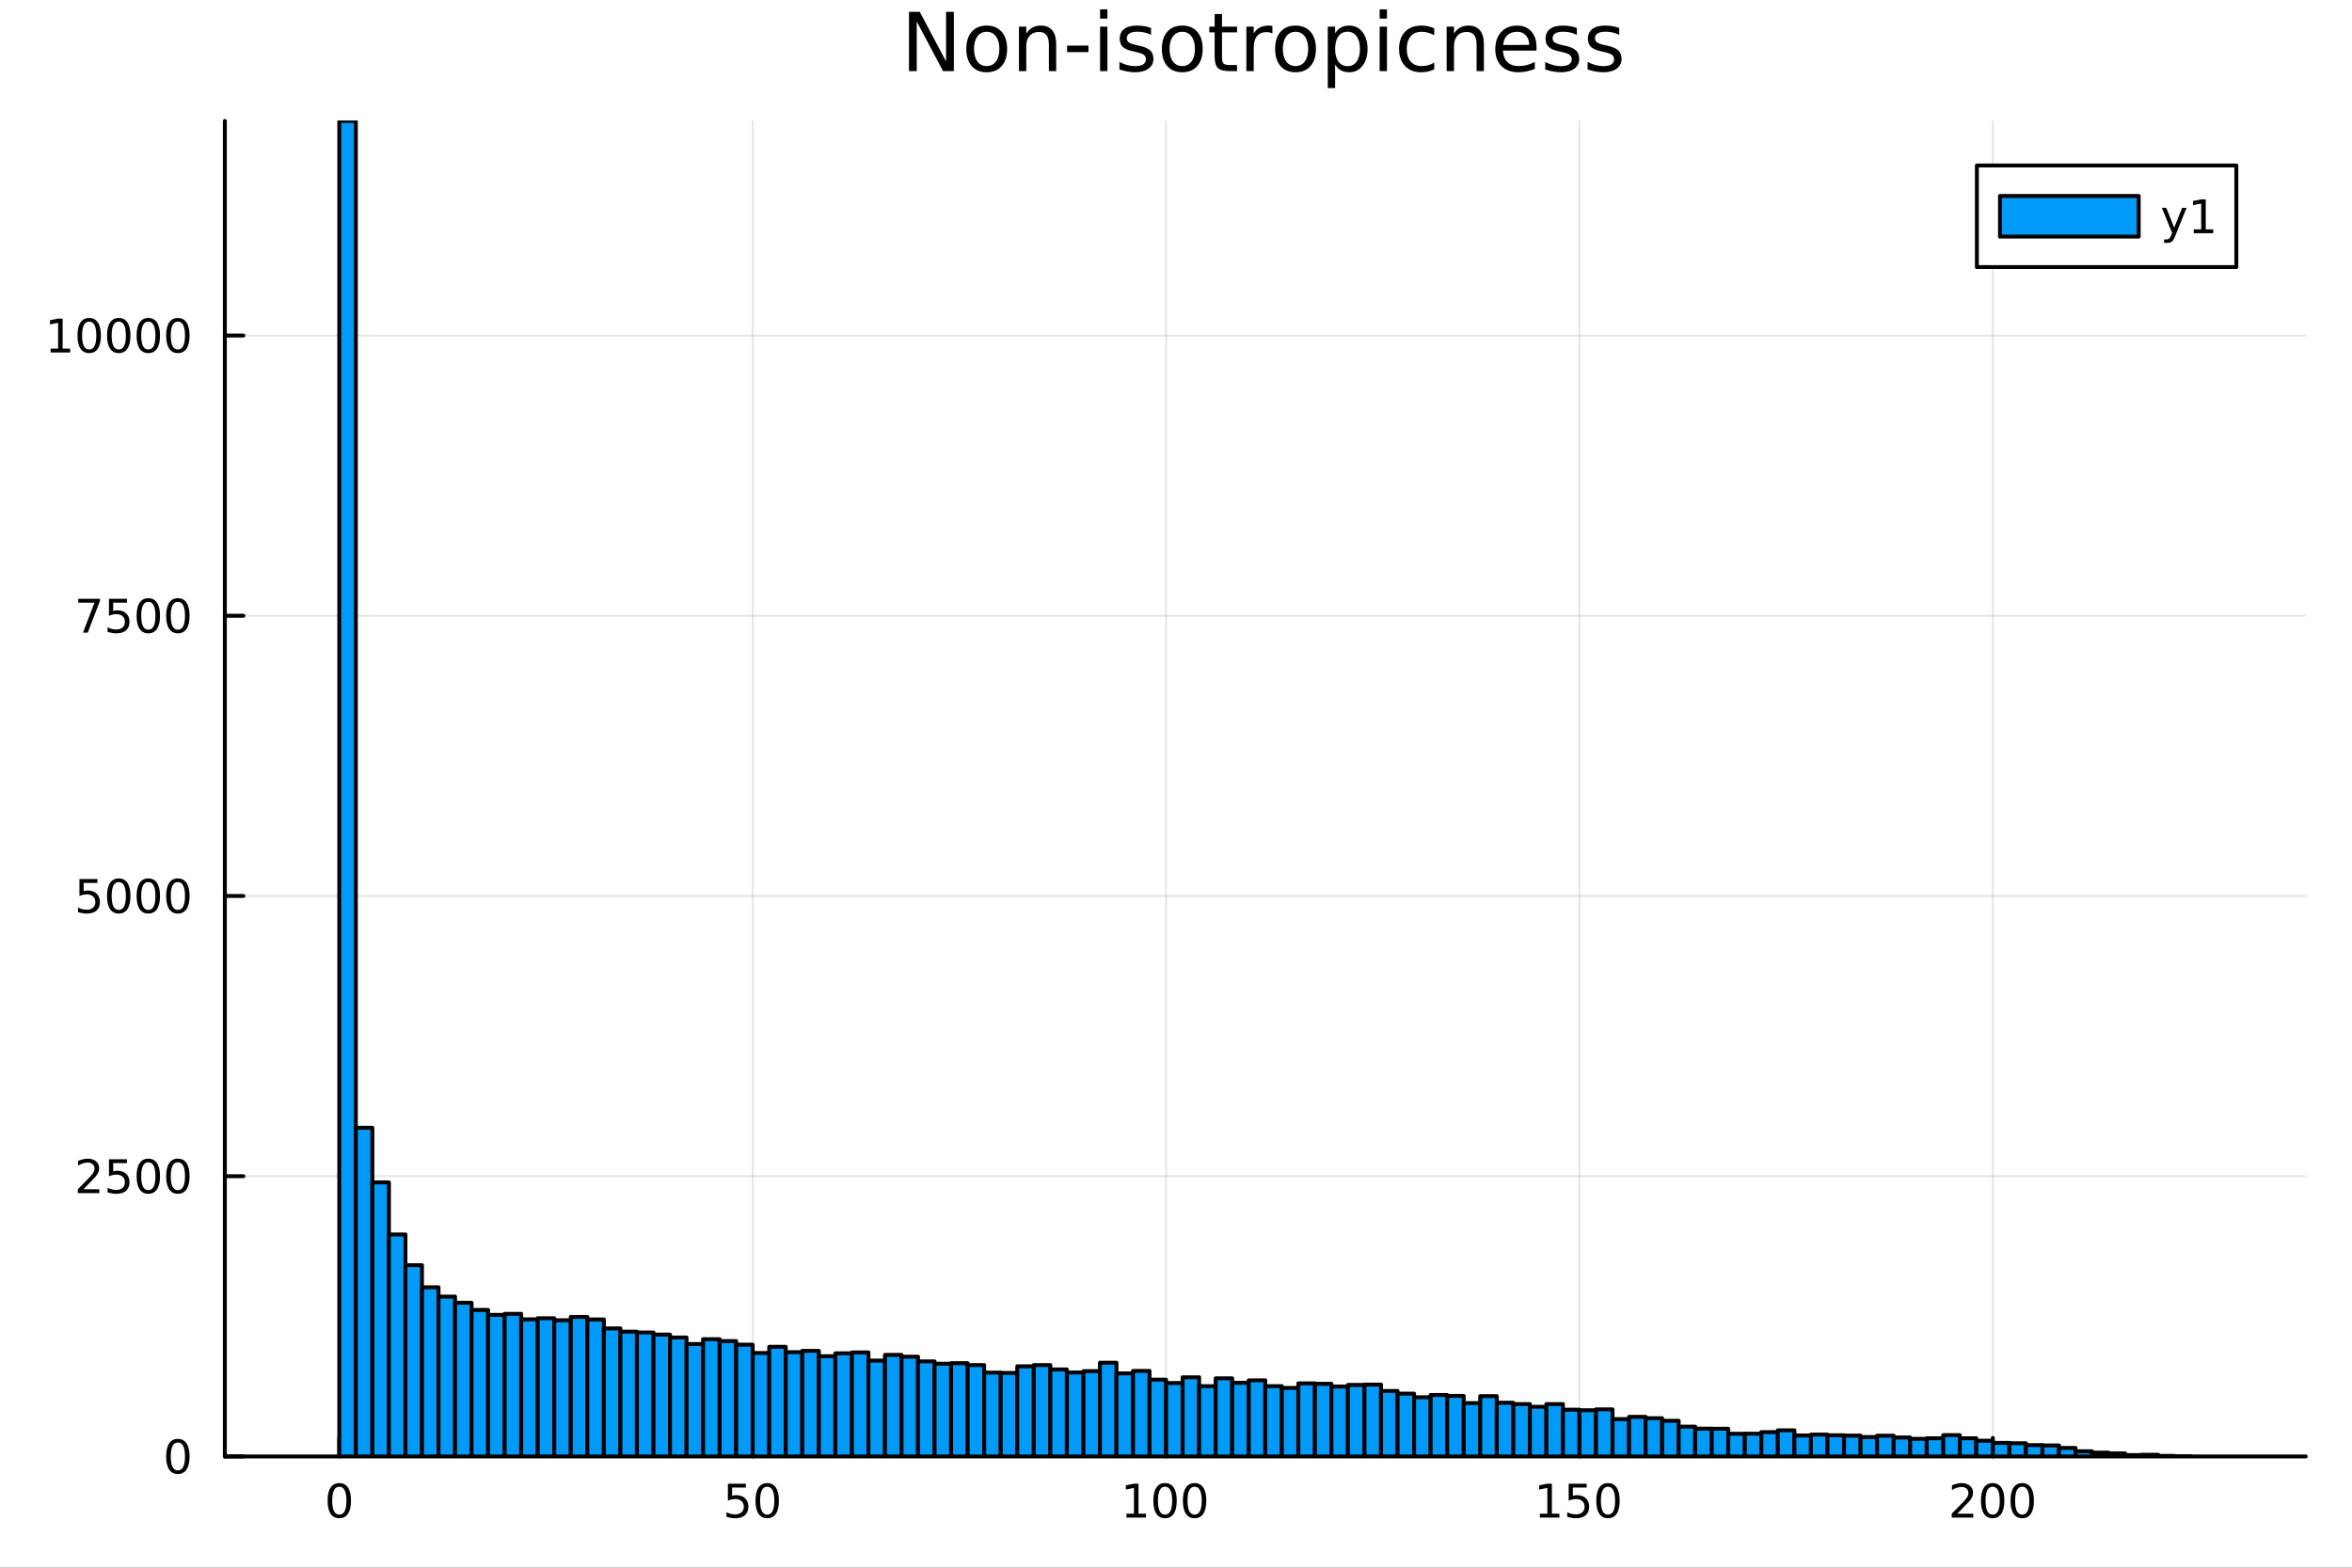 <?xml version="1.0" encoding="utf-8"?>
<svg xmlns="http://www.w3.org/2000/svg" xmlns:xlink="http://www.w3.org/1999/xlink" width="600" height="400" viewBox="0 0 2400 1600">
<rect x="0" y="0" width="2400" height="1600" fill="#333333" stroke="none"/>
<defs>
  <clipPath id="clip100">
    <rect x="0" y="0" width="2400" height="1600"/>
  </clipPath>
</defs>
<path clip-path="url(#clip100)" d="M0 1600 L2400 1600 L2400 0 L0 0  Z" fill="#ffffff" fill-rule="evenodd" fill-opacity="1"/>
<defs>
  <clipPath id="clip101">
    <rect x="480" y="0" width="1681" height="1600"/>
  </clipPath>
</defs>
<path clip-path="url(#clip100)" d="M229.445 1486.45 L2352.76 1486.45 L2352.76 123.472 L229.445 123.472  Z" fill="#ffffff" fill-rule="evenodd" fill-opacity="1"/>
<defs>
  <clipPath id="clip102">
    <rect x="229" y="123" width="2124" height="1364"/>
  </clipPath>
</defs>
<polyline clip-path="url(#clip102)" style="stroke:#000000; stroke-linecap:round; stroke-linejoin:round; stroke-width:2; stroke-opacity:0.1; fill:none" points="346.231,1486.45 346.231,123.472 "/>
<polyline clip-path="url(#clip102)" style="stroke:#000000; stroke-linecap:round; stroke-linejoin:round; stroke-width:2; stroke-opacity:0.1; fill:none" points="768.048,1486.45 768.048,123.472 "/>
<polyline clip-path="url(#clip102)" style="stroke:#000000; stroke-linecap:round; stroke-linejoin:round; stroke-width:2; stroke-opacity:0.1; fill:none" points="1189.86,1486.45 1189.86,123.472 "/>
<polyline clip-path="url(#clip102)" style="stroke:#000000; stroke-linecap:round; stroke-linejoin:round; stroke-width:2; stroke-opacity:0.1; fill:none" points="1611.68,1486.45 1611.68,123.472 "/>
<polyline clip-path="url(#clip102)" style="stroke:#000000; stroke-linecap:round; stroke-linejoin:round; stroke-width:2; stroke-opacity:0.1; fill:none" points="2033.5,1486.45 2033.5,123.472 "/>
<polyline clip-path="url(#clip102)" style="stroke:#000000; stroke-linecap:round; stroke-linejoin:round; stroke-width:2; stroke-opacity:0.1; fill:none" points="229.445,1486.45 2352.76,1486.45 "/>
<polyline clip-path="url(#clip102)" style="stroke:#000000; stroke-linecap:round; stroke-linejoin:round; stroke-width:2; stroke-opacity:0.1; fill:none" points="229.445,1200.44 2352.76,1200.44 "/>
<polyline clip-path="url(#clip102)" style="stroke:#000000; stroke-linecap:round; stroke-linejoin:round; stroke-width:2; stroke-opacity:0.1; fill:none" points="229.445,914.442 2352.76,914.442 "/>
<polyline clip-path="url(#clip102)" style="stroke:#000000; stroke-linecap:round; stroke-linejoin:round; stroke-width:2; stroke-opacity:0.1; fill:none" points="229.445,628.439 2352.76,628.439 "/>
<polyline clip-path="url(#clip102)" style="stroke:#000000; stroke-linecap:round; stroke-linejoin:round; stroke-width:2; stroke-opacity:0.1; fill:none" points="229.445,342.436 2352.76,342.436 "/>
<polyline clip-path="url(#clip100)" style="stroke:#000000; stroke-linecap:round; stroke-linejoin:round; stroke-width:4; stroke-opacity:1; fill:none" points="229.445,1486.45 2352.76,1486.45 "/>
<polyline clip-path="url(#clip100)" style="stroke:#000000; stroke-linecap:round; stroke-linejoin:round; stroke-width:4; stroke-opacity:1; fill:none" points="346.231,1486.45 346.231,1467.55 "/>
<polyline clip-path="url(#clip100)" style="stroke:#000000; stroke-linecap:round; stroke-linejoin:round; stroke-width:4; stroke-opacity:1; fill:none" points="768.048,1486.45 768.048,1467.55 "/>
<polyline clip-path="url(#clip100)" style="stroke:#000000; stroke-linecap:round; stroke-linejoin:round; stroke-width:4; stroke-opacity:1; fill:none" points="1189.86,1486.45 1189.86,1467.55 "/>
<polyline clip-path="url(#clip100)" style="stroke:#000000; stroke-linecap:round; stroke-linejoin:round; stroke-width:4; stroke-opacity:1; fill:none" points="1611.68,1486.45 1611.68,1467.55 "/>
<polyline clip-path="url(#clip100)" style="stroke:#000000; stroke-linecap:round; stroke-linejoin:round; stroke-width:4; stroke-opacity:1; fill:none" points="2033.5,1486.45 2033.5,1467.55 "/>
<path clip-path="url(#clip100)" d="M346.231 1517.37 Q342.62 1517.37 340.791 1520.93 Q338.986 1524.47 338.986 1531.6 Q338.986 1538.71 340.791 1542.27 Q342.62 1545.82 346.231 1545.82 Q349.865 1545.82 351.671 1542.27 Q353.499 1538.71 353.499 1531.6 Q353.499 1524.47 351.671 1520.93 Q349.865 1517.37 346.231 1517.37 M346.231 1513.66 Q352.041 1513.66 355.097 1518.27 Q358.175 1522.85 358.175 1531.6 Q358.175 1540.33 355.097 1544.94 Q352.041 1549.52 346.231 1549.52 Q340.421 1549.52 337.342 1544.94 Q334.287 1540.33 334.287 1531.6 Q334.287 1522.85 337.342 1518.27 Q340.421 1513.66 346.231 1513.66 Z" fill="#000000" fill-rule="nonzero" fill-opacity="1" /><path clip-path="url(#clip100)" d="M742.747 1514.29 L761.103 1514.29 L761.103 1518.22 L747.029 1518.22 L747.029 1526.7 Q748.048 1526.35 749.066 1526.19 Q750.085 1526 751.103 1526 Q756.89 1526 760.27 1529.17 Q763.65 1532.34 763.65 1537.76 Q763.65 1543.34 760.177 1546.44 Q756.705 1549.52 750.386 1549.52 Q748.21 1549.52 745.941 1549.15 Q743.696 1548.78 741.289 1548.04 L741.289 1543.34 Q743.372 1544.47 745.594 1545.03 Q747.816 1545.58 750.293 1545.58 Q754.298 1545.58 756.636 1543.48 Q758.974 1541.37 758.974 1537.76 Q758.974 1534.15 756.636 1532.04 Q754.298 1529.94 750.293 1529.94 Q748.418 1529.94 746.543 1530.35 Q744.691 1530.77 742.747 1531.65 L742.747 1514.29 Z" fill="#000000" fill-rule="nonzero" fill-opacity="1" /><path clip-path="url(#clip100)" d="M782.862 1517.37 Q779.251 1517.37 777.423 1520.93 Q775.617 1524.47 775.617 1531.6 Q775.617 1538.71 777.423 1542.27 Q779.251 1545.82 782.862 1545.82 Q786.497 1545.82 788.302 1542.27 Q790.131 1538.71 790.131 1531.6 Q790.131 1524.47 788.302 1520.93 Q786.497 1517.37 782.862 1517.37 M782.862 1513.66 Q788.673 1513.66 791.728 1518.27 Q794.807 1522.85 794.807 1531.6 Q794.807 1540.33 791.728 1544.94 Q788.673 1549.52 782.862 1549.52 Q777.052 1549.52 773.974 1544.94 Q770.918 1540.33 770.918 1531.6 Q770.918 1522.85 773.974 1518.27 Q777.052 1513.66 782.862 1513.66 Z" fill="#000000" fill-rule="nonzero" fill-opacity="1" /><path clip-path="url(#clip100)" d="M1149.47 1544.91 L1157.11 1544.91 L1157.11 1518.55 L1148.8 1520.21 L1148.8 1515.95 L1157.06 1514.29 L1161.74 1514.29 L1161.74 1544.91 L1169.38 1544.91 L1169.38 1548.85 L1149.47 1548.85 L1149.47 1544.91 Z" fill="#000000" fill-rule="nonzero" fill-opacity="1" /><path clip-path="url(#clip100)" d="M1188.82 1517.37 Q1185.21 1517.37 1183.38 1520.93 Q1181.58 1524.47 1181.58 1531.6 Q1181.58 1538.71 1183.38 1542.27 Q1185.21 1545.82 1188.82 1545.82 Q1192.46 1545.82 1194.26 1542.27 Q1196.09 1538.71 1196.09 1531.6 Q1196.09 1524.47 1194.26 1520.93 Q1192.46 1517.37 1188.82 1517.37 M1188.82 1513.66 Q1194.63 1513.66 1197.69 1518.27 Q1200.77 1522.85 1200.77 1531.6 Q1200.77 1540.33 1197.69 1544.94 Q1194.63 1549.52 1188.82 1549.52 Q1183.01 1549.52 1179.93 1544.94 Q1176.88 1540.33 1176.88 1531.6 Q1176.88 1522.85 1179.93 1518.27 Q1183.01 1513.66 1188.82 1513.66 Z" fill="#000000" fill-rule="nonzero" fill-opacity="1" /><path clip-path="url(#clip100)" d="M1218.98 1517.37 Q1215.37 1517.37 1213.54 1520.93 Q1211.74 1524.47 1211.74 1531.6 Q1211.74 1538.71 1213.54 1542.27 Q1215.37 1545.82 1218.98 1545.82 Q1222.62 1545.82 1224.42 1542.27 Q1226.25 1538.71 1226.25 1531.6 Q1226.25 1524.47 1224.42 1520.93 Q1222.62 1517.37 1218.98 1517.37 M1218.98 1513.66 Q1224.79 1513.66 1227.85 1518.27 Q1230.93 1522.85 1230.93 1531.6 Q1230.93 1540.33 1227.85 1544.94 Q1224.79 1549.52 1218.98 1549.52 Q1213.17 1549.52 1210.1 1544.94 Q1207.04 1540.33 1207.04 1531.6 Q1207.04 1522.85 1210.1 1518.27 Q1213.17 1513.66 1218.98 1513.66 Z" fill="#000000" fill-rule="nonzero" fill-opacity="1" /><path clip-path="url(#clip100)" d="M1571.29 1544.91 L1578.93 1544.91 L1578.93 1518.55 L1570.62 1520.21 L1570.62 1515.95 L1578.88 1514.29 L1583.56 1514.29 L1583.56 1544.91 L1591.2 1544.91 L1591.2 1548.85 L1571.29 1548.85 L1571.29 1544.91 Z" fill="#000000" fill-rule="nonzero" fill-opacity="1" /><path clip-path="url(#clip100)" d="M1600.69 1514.29 L1619.04 1514.29 L1619.04 1518.22 L1604.97 1518.22 L1604.97 1526.7 Q1605.99 1526.35 1607.01 1526.19 Q1608.02 1526 1609.04 1526 Q1614.83 1526 1618.21 1529.17 Q1621.59 1532.34 1621.59 1537.76 Q1621.59 1543.34 1618.12 1546.44 Q1614.64 1549.52 1608.32 1549.52 Q1606.15 1549.52 1603.88 1549.15 Q1601.63 1548.78 1599.23 1548.04 L1599.23 1543.34 Q1601.31 1544.47 1603.53 1545.03 Q1605.76 1545.58 1608.23 1545.58 Q1612.24 1545.58 1614.57 1543.48 Q1616.91 1541.37 1616.91 1537.76 Q1616.91 1534.15 1614.57 1532.04 Q1612.24 1529.94 1608.23 1529.94 Q1606.36 1529.94 1604.48 1530.35 Q1602.63 1530.77 1600.69 1531.65 L1600.69 1514.29 Z" fill="#000000" fill-rule="nonzero" fill-opacity="1" /><path clip-path="url(#clip100)" d="M1640.8 1517.37 Q1637.19 1517.37 1635.36 1520.93 Q1633.56 1524.47 1633.56 1531.6 Q1633.56 1538.71 1635.36 1542.27 Q1637.19 1545.82 1640.8 1545.82 Q1644.44 1545.82 1646.24 1542.27 Q1648.07 1538.71 1648.07 1531.6 Q1648.07 1524.47 1646.24 1520.93 Q1644.44 1517.37 1640.8 1517.37 M1640.8 1513.66 Q1646.61 1513.66 1649.67 1518.27 Q1652.75 1522.85 1652.75 1531.6 Q1652.75 1540.33 1649.67 1544.94 Q1646.61 1549.52 1640.8 1549.52 Q1634.99 1549.52 1631.91 1544.94 Q1628.86 1540.33 1628.86 1531.6 Q1628.86 1522.85 1631.91 1518.27 Q1634.99 1513.66 1640.8 1513.66 Z" fill="#000000" fill-rule="nonzero" fill-opacity="1" /><path clip-path="url(#clip100)" d="M1997.19 1544.91 L2013.51 1544.91 L2013.51 1548.85 L1991.57 1548.85 L1991.57 1544.91 Q1994.23 1542.16 1998.81 1537.53 Q2003.42 1532.88 2004.6 1531.53 Q2006.84 1529.01 2007.72 1527.27 Q2008.63 1525.51 2008.63 1523.82 Q2008.63 1521.07 2006.68 1519.33 Q2004.76 1517.6 2001.66 1517.6 Q1999.46 1517.6 1997.01 1518.36 Q1994.57 1519.13 1991.8 1520.68 L1991.8 1515.95 Q1994.62 1514.82 1997.07 1514.24 Q1999.53 1513.66 2001.57 1513.66 Q2006.94 1513.66 2010.13 1516.35 Q2013.32 1519.03 2013.32 1523.52 Q2013.32 1525.65 2012.51 1527.57 Q2011.73 1529.47 2009.62 1532.07 Q2009.04 1532.74 2005.94 1535.95 Q2002.84 1539.15 1997.19 1544.91 Z" fill="#000000" fill-rule="nonzero" fill-opacity="1" /><path clip-path="url(#clip100)" d="M2033.32 1517.37 Q2029.71 1517.37 2027.88 1520.93 Q2026.08 1524.47 2026.08 1531.6 Q2026.08 1538.71 2027.88 1542.27 Q2029.71 1545.82 2033.32 1545.82 Q2036.96 1545.82 2038.76 1542.27 Q2040.59 1538.71 2040.59 1531.6 Q2040.59 1524.47 2038.76 1520.93 Q2036.96 1517.37 2033.32 1517.37 M2033.32 1513.66 Q2039.13 1513.66 2042.19 1518.27 Q2045.27 1522.85 2045.27 1531.6 Q2045.27 1540.33 2042.19 1544.94 Q2039.13 1549.52 2033.32 1549.52 Q2027.51 1549.52 2024.44 1544.94 Q2021.38 1540.33 2021.38 1531.6 Q2021.38 1522.85 2024.44 1518.27 Q2027.51 1513.66 2033.32 1513.66 Z" fill="#000000" fill-rule="nonzero" fill-opacity="1" /><path clip-path="url(#clip100)" d="M2063.49 1517.37 Q2059.88 1517.37 2058.05 1520.93 Q2056.24 1524.47 2056.24 1531.6 Q2056.24 1538.71 2058.05 1542.27 Q2059.88 1545.82 2063.49 1545.82 Q2067.12 1545.82 2068.93 1542.27 Q2070.75 1538.71 2070.75 1531.6 Q2070.75 1524.47 2068.93 1520.93 Q2067.12 1517.37 2063.49 1517.37 M2063.49 1513.66 Q2069.3 1513.66 2072.35 1518.27 Q2075.43 1522.85 2075.43 1531.6 Q2075.43 1540.33 2072.35 1544.94 Q2069.3 1549.52 2063.49 1549.52 Q2057.68 1549.52 2054.6 1544.94 Q2051.54 1540.33 2051.54 1531.6 Q2051.54 1522.85 2054.6 1518.27 Q2057.68 1513.66 2063.49 1513.66 Z" fill="#000000" fill-rule="nonzero" fill-opacity="1" /><polyline clip-path="url(#clip100)" style="stroke:#000000; stroke-linecap:round; stroke-linejoin:round; stroke-width:4; stroke-opacity:1; fill:none" points="229.445,1486.45 229.445,123.472 "/>
<polyline clip-path="url(#clip100)" style="stroke:#000000; stroke-linecap:round; stroke-linejoin:round; stroke-width:4; stroke-opacity:1; fill:none" points="229.445,1486.45 248.343,1486.45 "/>
<polyline clip-path="url(#clip100)" style="stroke:#000000; stroke-linecap:round; stroke-linejoin:round; stroke-width:4; stroke-opacity:1; fill:none" points="229.445,1200.44 248.343,1200.44 "/>
<polyline clip-path="url(#clip100)" style="stroke:#000000; stroke-linecap:round; stroke-linejoin:round; stroke-width:4; stroke-opacity:1; fill:none" points="229.445,914.442 248.343,914.442 "/>
<polyline clip-path="url(#clip100)" style="stroke:#000000; stroke-linecap:round; stroke-linejoin:round; stroke-width:4; stroke-opacity:1; fill:none" points="229.445,628.439 248.343,628.439 "/>
<polyline clip-path="url(#clip100)" style="stroke:#000000; stroke-linecap:round; stroke-linejoin:round; stroke-width:4; stroke-opacity:1; fill:none" points="229.445,342.436 248.343,342.436 "/>
<path clip-path="url(#clip100)" d="M181.501 1472.25 Q177.89 1472.25 176.061 1475.81 Q174.255 1479.35 174.255 1486.48 Q174.255 1493.59 176.061 1497.15 Q177.89 1500.7 181.501 1500.7 Q185.135 1500.7 186.94 1497.15 Q188.769 1493.59 188.769 1486.48 Q188.769 1479.35 186.94 1475.81 Q185.135 1472.25 181.501 1472.25 M181.501 1468.54 Q187.311 1468.54 190.366 1473.15 Q193.445 1477.73 193.445 1486.48 Q193.445 1495.21 190.366 1499.82 Q187.311 1504.4 181.501 1504.4 Q175.691 1504.4 172.612 1499.82 Q169.556 1495.21 169.556 1486.48 Q169.556 1477.73 172.612 1473.15 Q175.691 1468.54 181.501 1468.54 Z" fill="#000000" fill-rule="nonzero" fill-opacity="1" /><path clip-path="url(#clip100)" d="M85.043 1213.79 L101.362 1213.79 L101.362 1217.72 L79.418 1217.72 L79.418 1213.79 Q82.08 1211.04 86.663 1206.41 Q91.27 1201.75 92.45 1200.41 Q94.696 1197.89 95.575 1196.15 Q96.478 1194.39 96.478 1192.7 Q96.478 1189.95 94.534 1188.21 Q92.612 1186.48 89.51 1186.48 Q87.311 1186.48 84.858 1187.24 Q82.427 1188 79.649 1189.55 L79.649 1184.83 Q82.473 1183.7 84.927 1183.12 Q87.381 1182.54 89.418 1182.54 Q94.788 1182.54 97.983 1185.23 Q101.177 1187.91 101.177 1192.4 Q101.177 1194.53 100.367 1196.45 Q99.58 1198.35 97.473 1200.94 Q96.895 1201.61 93.793 1204.83 Q90.691 1208.03 85.043 1213.79 Z" fill="#000000" fill-rule="nonzero" fill-opacity="1" /><path clip-path="url(#clip100)" d="M111.223 1183.16 L129.58 1183.16 L129.58 1187.1 L115.506 1187.1 L115.506 1195.57 Q116.524 1195.23 117.543 1195.06 Q118.561 1194.88 119.58 1194.88 Q125.367 1194.88 128.746 1198.05 Q132.126 1201.22 132.126 1206.64 Q132.126 1212.22 128.654 1215.32 Q125.182 1218.4 118.862 1218.4 Q116.686 1218.4 114.418 1218.03 Q112.172 1217.66 109.765 1216.91 L109.765 1212.22 Q111.848 1213.35 114.07 1213.91 Q116.293 1214.46 118.77 1214.46 Q122.774 1214.46 125.112 1212.35 Q127.45 1210.25 127.45 1206.64 Q127.45 1203.03 125.112 1200.92 Q122.774 1198.81 118.77 1198.81 Q116.895 1198.81 115.02 1199.23 Q113.168 1199.65 111.223 1200.53 L111.223 1183.16 Z" fill="#000000" fill-rule="nonzero" fill-opacity="1" /><path clip-path="url(#clip100)" d="M151.339 1186.24 Q147.728 1186.24 145.899 1189.81 Q144.093 1193.35 144.093 1200.48 Q144.093 1207.59 145.899 1211.15 Q147.728 1214.69 151.339 1214.69 Q154.973 1214.69 156.779 1211.15 Q158.607 1207.59 158.607 1200.48 Q158.607 1193.35 156.779 1189.81 Q154.973 1186.24 151.339 1186.24 M151.339 1182.54 Q157.149 1182.54 160.205 1187.15 Q163.283 1191.73 163.283 1200.48 Q163.283 1209.21 160.205 1213.81 Q157.149 1218.4 151.339 1218.4 Q145.529 1218.4 142.45 1213.81 Q139.394 1209.21 139.394 1200.48 Q139.394 1191.73 142.45 1187.15 Q145.529 1182.54 151.339 1182.54 Z" fill="#000000" fill-rule="nonzero" fill-opacity="1" /><path clip-path="url(#clip100)" d="M181.501 1186.24 Q177.89 1186.24 176.061 1189.81 Q174.255 1193.35 174.255 1200.48 Q174.255 1207.59 176.061 1211.15 Q177.89 1214.69 181.501 1214.69 Q185.135 1214.69 186.94 1211.15 Q188.769 1207.59 188.769 1200.48 Q188.769 1193.35 186.94 1189.81 Q185.135 1186.24 181.501 1186.24 M181.501 1182.54 Q187.311 1182.54 190.366 1187.15 Q193.445 1191.73 193.445 1200.48 Q193.445 1209.21 190.366 1213.81 Q187.311 1218.4 181.501 1218.4 Q175.691 1218.4 172.612 1213.81 Q169.556 1209.21 169.556 1200.48 Q169.556 1191.73 172.612 1187.15 Q175.691 1182.54 181.501 1182.54 Z" fill="#000000" fill-rule="nonzero" fill-opacity="1" /><path clip-path="url(#clip100)" d="M81.061 897.162 L99.418 897.162 L99.418 901.097 L85.344 901.097 L85.344 909.569 Q86.362 909.222 87.381 909.06 Q88.399 908.875 89.418 908.875 Q95.205 908.875 98.585 912.046 Q101.964 915.217 101.964 920.634 Q101.964 926.213 98.492 929.315 Q95.02 932.393 88.7 932.393 Q86.524 932.393 84.256 932.023 Q82.01 931.652 79.603 930.912 L79.603 926.213 Q81.686 927.347 83.909 927.903 Q86.131 928.458 88.608 928.458 Q92.612 928.458 94.95 926.352 Q97.288 924.245 97.288 920.634 Q97.288 917.023 94.95 914.916 Q92.612 912.81 88.608 912.81 Q86.733 912.81 84.858 913.227 Q83.006 913.643 81.061 914.523 L81.061 897.162 Z" fill="#000000" fill-rule="nonzero" fill-opacity="1" /><path clip-path="url(#clip100)" d="M121.177 900.241 Q117.566 900.241 115.737 903.805 Q113.932 907.347 113.932 914.477 Q113.932 921.583 115.737 925.148 Q117.566 928.69 121.177 928.69 Q124.811 928.69 126.617 925.148 Q128.445 921.583 128.445 914.477 Q128.445 907.347 126.617 903.805 Q124.811 900.241 121.177 900.241 M121.177 896.537 Q126.987 896.537 130.043 901.143 Q133.121 905.727 133.121 914.477 Q133.121 923.203 130.043 927.81 Q126.987 932.393 121.177 932.393 Q115.367 932.393 112.288 927.81 Q109.233 923.203 109.233 914.477 Q109.233 905.727 112.288 901.143 Q115.367 896.537 121.177 896.537 Z" fill="#000000" fill-rule="nonzero" fill-opacity="1" /><path clip-path="url(#clip100)" d="M151.339 900.241 Q147.728 900.241 145.899 903.805 Q144.093 907.347 144.093 914.477 Q144.093 921.583 145.899 925.148 Q147.728 928.69 151.339 928.69 Q154.973 928.69 156.779 925.148 Q158.607 921.583 158.607 914.477 Q158.607 907.347 156.779 903.805 Q154.973 900.241 151.339 900.241 M151.339 896.537 Q157.149 896.537 160.205 901.143 Q163.283 905.727 163.283 914.477 Q163.283 923.203 160.205 927.81 Q157.149 932.393 151.339 932.393 Q145.529 932.393 142.45 927.81 Q139.394 923.203 139.394 914.477 Q139.394 905.727 142.45 901.143 Q145.529 896.537 151.339 896.537 Z" fill="#000000" fill-rule="nonzero" fill-opacity="1" /><path clip-path="url(#clip100)" d="M181.501 900.241 Q177.89 900.241 176.061 903.805 Q174.255 907.347 174.255 914.477 Q174.255 921.583 176.061 925.148 Q177.89 928.69 181.501 928.69 Q185.135 928.69 186.94 925.148 Q188.769 921.583 188.769 914.477 Q188.769 907.347 186.94 903.805 Q185.135 900.241 181.501 900.241 M181.501 896.537 Q187.311 896.537 190.366 901.143 Q193.445 905.727 193.445 914.477 Q193.445 923.203 190.366 927.81 Q187.311 932.393 181.501 932.393 Q175.691 932.393 172.612 927.81 Q169.556 923.203 169.556 914.477 Q169.556 905.727 172.612 901.143 Q175.691 896.537 181.501 896.537 Z" fill="#000000" fill-rule="nonzero" fill-opacity="1" /><path clip-path="url(#clip100)" d="M79.835 611.159 L102.057 611.159 L102.057 613.15 L89.51 645.719 L84.626 645.719 L96.432 615.094 L79.835 615.094 L79.835 611.159 Z" fill="#000000" fill-rule="nonzero" fill-opacity="1" /><path clip-path="url(#clip100)" d="M111.223 611.159 L129.58 611.159 L129.58 615.094 L115.506 615.094 L115.506 623.566 Q116.524 623.219 117.543 623.057 Q118.561 622.872 119.58 622.872 Q125.367 622.872 128.746 626.043 Q132.126 629.214 132.126 634.631 Q132.126 640.21 128.654 643.312 Q125.182 646.39 118.862 646.39 Q116.686 646.39 114.418 646.02 Q112.172 645.65 109.765 644.909 L109.765 640.21 Q111.848 641.344 114.07 641.9 Q116.293 642.455 118.77 642.455 Q122.774 642.455 125.112 640.349 Q127.45 638.242 127.45 634.631 Q127.45 631.02 125.112 628.914 Q122.774 626.807 118.77 626.807 Q116.895 626.807 115.02 627.224 Q113.168 627.64 111.223 628.52 L111.223 611.159 Z" fill="#000000" fill-rule="nonzero" fill-opacity="1" /><path clip-path="url(#clip100)" d="M151.339 614.238 Q147.728 614.238 145.899 617.802 Q144.093 621.344 144.093 628.474 Q144.093 635.58 145.899 639.145 Q147.728 642.687 151.339 642.687 Q154.973 642.687 156.779 639.145 Q158.607 635.58 158.607 628.474 Q158.607 621.344 156.779 617.802 Q154.973 614.238 151.339 614.238 M151.339 610.534 Q157.149 610.534 160.205 615.14 Q163.283 619.724 163.283 628.474 Q163.283 637.2 160.205 641.807 Q157.149 646.39 151.339 646.39 Q145.529 646.39 142.45 641.807 Q139.394 637.2 139.394 628.474 Q139.394 619.724 142.45 615.14 Q145.529 610.534 151.339 610.534 Z" fill="#000000" fill-rule="nonzero" fill-opacity="1" /><path clip-path="url(#clip100)" d="M181.501 614.238 Q177.89 614.238 176.061 617.802 Q174.255 621.344 174.255 628.474 Q174.255 635.58 176.061 639.145 Q177.89 642.687 181.501 642.687 Q185.135 642.687 186.94 639.145 Q188.769 635.58 188.769 628.474 Q188.769 621.344 186.94 617.802 Q185.135 614.238 181.501 614.238 M181.501 610.534 Q187.311 610.534 190.366 615.14 Q193.445 619.724 193.445 628.474 Q193.445 637.2 190.366 641.807 Q187.311 646.39 181.501 646.39 Q175.691 646.39 172.612 641.807 Q169.556 637.2 169.556 628.474 Q169.556 619.724 172.612 615.14 Q175.691 610.534 181.501 610.534 Z" fill="#000000" fill-rule="nonzero" fill-opacity="1" /><path clip-path="url(#clip100)" d="M51.663 355.781 L59.302 355.781 L59.302 329.415 L50.992 331.082 L50.992 326.823 L59.256 325.156 L63.932 325.156 L63.932 355.781 L71.571 355.781 L71.571 359.716 L51.663 359.716 L51.663 355.781 Z" fill="#000000" fill-rule="nonzero" fill-opacity="1" /><path clip-path="url(#clip100)" d="M91.015 328.235 Q87.404 328.235 85.575 331.799 Q83.77 335.341 83.77 342.471 Q83.77 349.577 85.575 353.142 Q87.404 356.684 91.015 356.684 Q94.649 356.684 96.455 353.142 Q98.284 349.577 98.284 342.471 Q98.284 335.341 96.455 331.799 Q94.649 328.235 91.015 328.235 M91.015 324.531 Q96.825 324.531 99.881 329.137 Q102.959 333.721 102.959 342.471 Q102.959 351.198 99.881 355.804 Q96.825 360.387 91.015 360.387 Q85.205 360.387 82.126 355.804 Q79.071 351.198 79.071 342.471 Q79.071 333.721 82.126 329.137 Q85.205 324.531 91.015 324.531 Z" fill="#000000" fill-rule="nonzero" fill-opacity="1" /><path clip-path="url(#clip100)" d="M121.177 328.235 Q117.566 328.235 115.737 331.799 Q113.932 335.341 113.932 342.471 Q113.932 349.577 115.737 353.142 Q117.566 356.684 121.177 356.684 Q124.811 356.684 126.617 353.142 Q128.445 349.577 128.445 342.471 Q128.445 335.341 126.617 331.799 Q124.811 328.235 121.177 328.235 M121.177 324.531 Q126.987 324.531 130.043 329.137 Q133.121 333.721 133.121 342.471 Q133.121 351.198 130.043 355.804 Q126.987 360.387 121.177 360.387 Q115.367 360.387 112.288 355.804 Q109.233 351.198 109.233 342.471 Q109.233 333.721 112.288 329.137 Q115.367 324.531 121.177 324.531 Z" fill="#000000" fill-rule="nonzero" fill-opacity="1" /><path clip-path="url(#clip100)" d="M151.339 328.235 Q147.728 328.235 145.899 331.799 Q144.093 335.341 144.093 342.471 Q144.093 349.577 145.899 353.142 Q147.728 356.684 151.339 356.684 Q154.973 356.684 156.779 353.142 Q158.607 349.577 158.607 342.471 Q158.607 335.341 156.779 331.799 Q154.973 328.235 151.339 328.235 M151.339 324.531 Q157.149 324.531 160.205 329.137 Q163.283 333.721 163.283 342.471 Q163.283 351.198 160.205 355.804 Q157.149 360.387 151.339 360.387 Q145.529 360.387 142.45 355.804 Q139.394 351.198 139.394 342.471 Q139.394 333.721 142.45 329.137 Q145.529 324.531 151.339 324.531 Z" fill="#000000" fill-rule="nonzero" fill-opacity="1" /><path clip-path="url(#clip100)" d="M181.501 328.235 Q177.89 328.235 176.061 331.799 Q174.255 335.341 174.255 342.471 Q174.255 349.577 176.061 353.142 Q177.89 356.684 181.501 356.684 Q185.135 356.684 186.94 353.142 Q188.769 349.577 188.769 342.471 Q188.769 335.341 186.94 331.799 Q185.135 328.235 181.501 328.235 M181.501 324.531 Q187.311 324.531 190.366 329.137 Q193.445 333.721 193.445 342.471 Q193.445 351.198 190.366 355.804 Q187.311 360.387 181.501 360.387 Q175.691 360.387 172.612 355.804 Q169.556 351.198 169.556 342.471 Q169.556 333.721 172.612 329.137 Q175.691 324.531 181.501 324.531 Z" fill="#000000" fill-rule="nonzero" fill-opacity="1" /><path clip-path="url(#clip100)" d="M927.532 12.096 L938.55 12.096 L965.367 62.692 L965.367 12.096 L973.307 12.096 L973.307 72.576 L962.289 72.576 L935.472 21.98 L935.472 72.576 L927.532 72.576 L927.532 12.096 Z" fill="#000000" fill-rule="nonzero" fill-opacity="1" /><path clip-path="url(#clip100)" d="M1006.85 32.431 Q1000.85 32.431 997.369 37.131 Q993.886 41.789 993.886 49.931 Q993.886 58.074 997.329 62.773 Q1000.81 67.431 1006.85 67.431 Q1012.8 67.431 1016.29 62.732 Q1019.77 58.033 1019.77 49.931 Q1019.77 41.87 1016.29 37.171 Q1012.8 32.431 1006.85 32.431 M1006.85 26.112 Q1016.57 26.112 1022.12 32.431 Q1027.67 38.751 1027.67 49.931 Q1027.67 61.071 1022.12 67.431 Q1016.57 73.751 1006.85 73.751 Q997.086 73.751 991.536 67.431 Q986.027 61.071 986.027 49.931 Q986.027 38.751 991.536 32.431 Q997.086 26.112 1006.85 26.112 Z" fill="#000000" fill-rule="nonzero" fill-opacity="1" /><path clip-path="url(#clip100)" d="M1077.74 45.192 L1077.74 72.576 L1070.29 72.576 L1070.29 45.435 Q1070.29 38.994 1067.77 35.794 Q1065.26 32.594 1060.24 32.594 Q1054.2 32.594 1050.72 36.442 Q1047.24 40.29 1047.24 46.934 L1047.24 72.576 L1039.74 72.576 L1039.74 27.206 L1047.24 27.206 L1047.24 34.254 Q1049.91 30.163 1053.51 28.138 Q1057.16 26.112 1061.9 26.112 Q1069.72 26.112 1073.73 30.973 Q1077.74 35.794 1077.74 45.192 Z" fill="#000000" fill-rule="nonzero" fill-opacity="1" /><path clip-path="url(#clip100)" d="M1088.84 46.529 L1110.67 46.529 L1110.67 53.172 L1088.84 53.172 L1088.84 46.529 Z" fill="#000000" fill-rule="nonzero" fill-opacity="1" /><path clip-path="url(#clip100)" d="M1122.54 27.206 L1130 27.206 L1130 72.576 L1122.54 72.576 L1122.54 27.206 M1122.54 9.544 L1130 9.544 L1130 18.983 L1122.54 18.983 L1122.54 9.544 Z" fill="#000000" fill-rule="nonzero" fill-opacity="1" /><path clip-path="url(#clip100)" d="M1174.52 28.543 L1174.52 35.591 Q1171.36 33.971 1167.95 33.161 Q1164.55 32.35 1160.9 32.35 Q1155.35 32.35 1152.56 34.052 Q1149.8 35.753 1149.8 39.156 Q1149.8 41.749 1151.79 43.248 Q1153.77 44.706 1159.77 46.043 L1162.32 46.61 Q1170.26 48.311 1173.58 51.43 Q1176.95 54.509 1176.95 60.059 Q1176.95 66.378 1171.92 70.064 Q1166.94 73.751 1158.19 73.751 Q1154.54 73.751 1150.57 73.022 Q1146.65 72.333 1142.27 70.915 L1142.27 63.218 Q1146.4 65.365 1150.41 66.459 Q1154.42 67.512 1158.35 67.512 Q1163.62 67.512 1166.45 65.73 Q1169.29 63.907 1169.29 60.626 Q1169.29 57.588 1167.22 55.967 Q1165.2 54.347 1158.27 52.848 L1155.68 52.24 Q1148.75 50.782 1145.67 47.785 Q1142.59 44.746 1142.59 39.48 Q1142.59 33.08 1147.13 29.596 Q1151.67 26.112 1160.01 26.112 Q1164.15 26.112 1167.79 26.72 Q1171.44 27.327 1174.52 28.543 Z" fill="#000000" fill-rule="nonzero" fill-opacity="1" /><path clip-path="url(#clip100)" d="M1206.4 32.431 Q1200.4 32.431 1196.92 37.131 Q1193.43 41.789 1193.43 49.931 Q1193.43 58.074 1196.88 62.773 Q1200.36 67.431 1206.4 67.431 Q1212.35 67.431 1215.83 62.732 Q1219.32 58.033 1219.32 49.931 Q1219.32 41.87 1215.83 37.171 Q1212.35 32.431 1206.4 32.431 M1206.4 26.112 Q1216.12 26.112 1221.67 32.431 Q1227.22 38.751 1227.22 49.931 Q1227.22 61.071 1221.67 67.431 Q1216.12 73.751 1206.4 73.751 Q1196.63 73.751 1191.08 67.431 Q1185.57 61.071 1185.57 49.931 Q1185.57 38.751 1191.08 32.431 Q1196.63 26.112 1206.4 26.112 Z" fill="#000000" fill-rule="nonzero" fill-opacity="1" /><path clip-path="url(#clip100)" d="M1246.95 14.324 L1246.95 27.206 L1262.3 27.206 L1262.3 32.999 L1246.95 32.999 L1246.95 57.628 Q1246.95 63.178 1248.44 64.758 Q1249.98 66.338 1254.64 66.338 L1262.3 66.338 L1262.3 72.576 L1254.64 72.576 Q1246.01 72.576 1242.73 69.376 Q1239.45 66.135 1239.45 57.628 L1239.45 32.999 L1233.98 32.999 L1233.98 27.206 L1239.45 27.206 L1239.45 14.324 L1246.95 14.324 Z" fill="#000000" fill-rule="nonzero" fill-opacity="1" /><path clip-path="url(#clip100)" d="M1298.39 34.173 Q1297.14 33.444 1295.64 33.12 Q1294.18 32.756 1292.4 32.756 Q1286.08 32.756 1282.67 36.888 Q1279.31 40.979 1279.31 48.676 L1279.31 72.576 L1271.82 72.576 L1271.82 27.206 L1279.31 27.206 L1279.31 34.254 Q1281.66 30.122 1285.43 28.138 Q1289.2 26.112 1294.58 26.112 Q1295.35 26.112 1296.29 26.234 Q1297.22 26.315 1298.35 26.517 L1298.39 34.173 Z" fill="#000000" fill-rule="nonzero" fill-opacity="1" /><path clip-path="url(#clip100)" d="M1321.97 32.431 Q1315.97 32.431 1312.49 37.131 Q1309.01 41.789 1309.01 49.931 Q1309.01 58.074 1312.45 62.773 Q1315.93 67.431 1321.97 67.431 Q1327.92 67.431 1331.41 62.732 Q1334.89 58.033 1334.89 49.931 Q1334.89 41.87 1331.41 37.171 Q1327.92 32.431 1321.97 32.431 M1321.97 26.112 Q1331.69 26.112 1337.24 32.431 Q1342.79 38.751 1342.79 49.931 Q1342.79 61.071 1337.24 67.431 Q1331.69 73.751 1321.97 73.751 Q1312.21 73.751 1306.66 67.431 Q1301.15 61.071 1301.15 49.931 Q1301.15 38.751 1306.66 32.431 Q1312.21 26.112 1321.97 26.112 Z" fill="#000000" fill-rule="nonzero" fill-opacity="1" /><path clip-path="url(#clip100)" d="M1362.36 65.77 L1362.36 89.833 L1354.86 89.833 L1354.86 27.206 L1362.36 27.206 L1362.36 34.092 Q1364.71 30.041 1368.27 28.097 Q1371.88 26.112 1376.86 26.112 Q1385.12 26.112 1390.27 32.675 Q1395.45 39.237 1395.45 49.931 Q1395.45 60.626 1390.27 67.188 Q1385.12 73.751 1376.86 73.751 Q1371.88 73.751 1368.27 71.806 Q1364.71 69.821 1362.36 65.77 M1387.71 49.931 Q1387.71 41.708 1384.31 37.05 Q1380.95 32.35 1375.04 32.35 Q1369.12 32.35 1365.72 37.05 Q1362.36 41.708 1362.36 49.931 Q1362.36 58.155 1365.72 62.854 Q1369.12 67.512 1375.04 67.512 Q1380.95 67.512 1384.31 62.854 Q1387.71 58.155 1387.71 49.931 Z" fill="#000000" fill-rule="nonzero" fill-opacity="1" /><path clip-path="url(#clip100)" d="M1407.81 27.206 L1415.26 27.206 L1415.26 72.576 L1407.81 72.576 L1407.81 27.206 M1407.81 9.544 L1415.26 9.544 L1415.26 18.983 L1407.81 18.983 L1407.81 9.544 Z" fill="#000000" fill-rule="nonzero" fill-opacity="1" /><path clip-path="url(#clip100)" d="M1463.51 28.948 L1463.51 35.915 Q1460.35 34.173 1457.15 33.323 Q1453.99 32.431 1450.75 32.431 Q1443.5 32.431 1439.49 37.05 Q1435.47 41.627 1435.47 49.931 Q1435.47 58.236 1439.49 62.854 Q1443.5 67.431 1450.75 67.431 Q1453.99 67.431 1457.15 66.581 Q1460.35 65.689 1463.51 63.948 L1463.51 70.834 Q1460.39 72.292 1457.03 73.022 Q1453.7 73.751 1449.94 73.751 Q1439.69 73.751 1433.65 67.31 Q1427.62 60.869 1427.62 49.931 Q1427.62 38.832 1433.69 32.472 Q1439.81 26.112 1450.42 26.112 Q1453.87 26.112 1457.15 26.841 Q1460.43 27.53 1463.51 28.948 Z" fill="#000000" fill-rule="nonzero" fill-opacity="1" /><path clip-path="url(#clip100)" d="M1514.18 45.192 L1514.18 72.576 L1506.73 72.576 L1506.73 45.435 Q1506.73 38.994 1504.22 35.794 Q1501.71 32.594 1496.68 32.594 Q1490.65 32.594 1487.16 36.442 Q1483.68 40.29 1483.68 46.934 L1483.68 72.576 L1476.19 72.576 L1476.19 27.206 L1483.68 27.206 L1483.68 34.254 Q1486.35 30.163 1489.96 28.138 Q1493.61 26.112 1498.34 26.112 Q1506.16 26.112 1510.17 30.973 Q1514.18 35.794 1514.18 45.192 Z" fill="#000000" fill-rule="nonzero" fill-opacity="1" /><path clip-path="url(#clip100)" d="M1567.86 48.028 L1567.86 51.673 L1533.59 51.673 Q1534.07 59.37 1538.21 63.421 Q1542.38 67.431 1549.79 67.431 Q1554.09 67.431 1558.1 66.378 Q1562.15 65.325 1566.12 63.218 L1566.12 70.267 Q1562.11 71.968 1557.89 72.86 Q1553.68 73.751 1549.35 73.751 Q1538.49 73.751 1532.13 67.431 Q1525.81 61.112 1525.81 50.337 Q1525.81 39.197 1531.81 32.675 Q1537.84 26.112 1548.05 26.112 Q1557.2 26.112 1562.51 32.026 Q1567.86 37.9 1567.86 48.028 M1560.4 45.84 Q1560.32 39.723 1556.96 36.077 Q1553.64 32.431 1548.13 32.431 Q1541.89 32.431 1538.12 35.956 Q1534.4 39.48 1533.83 45.88 L1560.4 45.84 Z" fill="#000000" fill-rule="nonzero" fill-opacity="1" /><path clip-path="url(#clip100)" d="M1609.02 28.543 L1609.02 35.591 Q1605.86 33.971 1602.45 33.161 Q1599.05 32.35 1595.4 32.35 Q1589.85 32.35 1587.06 34.052 Q1584.3 35.753 1584.3 39.156 Q1584.3 41.749 1586.29 43.248 Q1588.27 44.706 1594.27 46.043 L1596.82 46.61 Q1604.76 48.311 1608.08 51.43 Q1611.45 54.509 1611.45 60.059 Q1611.45 66.378 1606.42 70.064 Q1601.44 73.751 1592.69 73.751 Q1589.04 73.751 1585.07 73.022 Q1581.15 72.333 1576.77 70.915 L1576.77 63.218 Q1580.9 65.365 1584.91 66.459 Q1588.92 67.512 1592.85 67.512 Q1598.12 67.512 1600.95 65.73 Q1603.79 63.907 1603.79 60.626 Q1603.79 57.588 1601.72 55.967 Q1599.7 54.347 1592.77 52.848 L1590.18 52.24 Q1583.25 50.782 1580.17 47.785 Q1577.09 44.746 1577.09 39.48 Q1577.09 33.08 1581.63 29.596 Q1586.17 26.112 1594.51 26.112 Q1598.65 26.112 1602.29 26.72 Q1605.94 27.327 1609.02 28.543 Z" fill="#000000" fill-rule="nonzero" fill-opacity="1" /><path clip-path="url(#clip100)" d="M1652.24 28.543 L1652.24 35.591 Q1649.08 33.971 1645.68 33.161 Q1642.27 32.35 1638.63 32.35 Q1633.08 32.35 1630.28 34.052 Q1627.53 35.753 1627.53 39.156 Q1627.53 41.749 1629.51 43.248 Q1631.5 44.706 1637.49 46.043 L1640.05 46.61 Q1647.99 48.311 1651.31 51.43 Q1654.67 54.509 1654.67 60.059 Q1654.67 66.378 1649.65 70.064 Q1644.66 73.751 1635.91 73.751 Q1632.27 73.751 1628.3 73.022 Q1624.37 72.333 1619.99 70.915 L1619.99 63.218 Q1624.13 65.365 1628.14 66.459 Q1632.15 67.512 1636.08 67.512 Q1641.34 67.512 1644.18 65.73 Q1647.01 63.907 1647.01 60.626 Q1647.01 57.588 1644.95 55.967 Q1642.92 54.347 1635.99 52.848 L1633.4 52.24 Q1626.47 50.782 1623.4 47.785 Q1620.32 44.746 1620.32 39.48 Q1620.32 33.08 1624.85 29.596 Q1629.39 26.112 1637.74 26.112 Q1641.87 26.112 1645.51 26.72 Q1649.16 27.327 1652.24 28.543 Z" fill="#000000" fill-rule="nonzero" fill-opacity="1" /><path clip-path="url(#clip102)" d="M346.231 123.472 L346.231 1486.45 L363.104 1486.45 L363.104 123.472 L346.231 123.472 L346.231 123.472  Z" fill="#009af9" fill-rule="evenodd" fill-opacity="1"/>
<polyline clip-path="url(#clip102)" style="stroke:#000000; stroke-linecap:round; stroke-linejoin:round; stroke-width:4; stroke-opacity:1; fill:none" points="346.231,123.472 346.231,1486.45 363.104,1486.45 363.104,123.472 346.231,123.472 "/>
<path clip-path="url(#clip102)" d="M363.104 1151.02 L363.104 1486.45 L379.976 1486.45 L379.976 1151.02 L363.104 1151.02 L363.104 1151.02  Z" fill="#009af9" fill-rule="evenodd" fill-opacity="1"/>
<polyline clip-path="url(#clip102)" style="stroke:#000000; stroke-linecap:round; stroke-linejoin:round; stroke-width:4; stroke-opacity:1; fill:none" points="363.104,1151.02 363.104,1486.45 379.976,1486.45 379.976,1151.02 363.104,1151.02 "/>
<path clip-path="url(#clip102)" d="M379.976 1206.74 L379.976 1486.45 L396.849 1486.45 L396.849 1206.74 L379.976 1206.74 L379.976 1206.74  Z" fill="#009af9" fill-rule="evenodd" fill-opacity="1"/>
<polyline clip-path="url(#clip102)" style="stroke:#000000; stroke-linecap:round; stroke-linejoin:round; stroke-width:4; stroke-opacity:1; fill:none" points="379.976,1206.74 379.976,1486.45 396.849,1486.45 396.849,1206.74 379.976,1206.74 "/>
<path clip-path="url(#clip102)" d="M396.849 1259.93 L396.849 1486.45 L413.722 1486.45 L413.722 1259.93 L396.849 1259.93 L396.849 1259.93  Z" fill="#009af9" fill-rule="evenodd" fill-opacity="1"/>
<polyline clip-path="url(#clip102)" style="stroke:#000000; stroke-linecap:round; stroke-linejoin:round; stroke-width:4; stroke-opacity:1; fill:none" points="396.849,1259.93 396.849,1486.45 413.722,1486.45 413.722,1259.93 396.849,1259.93 "/>
<path clip-path="url(#clip102)" d="M413.722 1291.28 L413.722 1486.45 L430.594 1486.45 L430.594 1291.28 L413.722 1291.28 L413.722 1291.28  Z" fill="#009af9" fill-rule="evenodd" fill-opacity="1"/>
<polyline clip-path="url(#clip102)" style="stroke:#000000; stroke-linecap:round; stroke-linejoin:round; stroke-width:4; stroke-opacity:1; fill:none" points="413.722,1291.28 413.722,1486.45 430.594,1486.45 430.594,1291.28 413.722,1291.28 "/>
<path clip-path="url(#clip102)" d="M430.594 1313.82 L430.594 1486.45 L447.467 1486.45 L447.467 1313.82 L430.594 1313.82 L430.594 1313.82  Z" fill="#009af9" fill-rule="evenodd" fill-opacity="1"/>
<polyline clip-path="url(#clip102)" style="stroke:#000000; stroke-linecap:round; stroke-linejoin:round; stroke-width:4; stroke-opacity:1; fill:none" points="430.594,1313.82 430.594,1486.45 447.467,1486.45 447.467,1313.82 430.594,1313.82 "/>
<path clip-path="url(#clip102)" d="M447.467 1323.31 L447.467 1486.45 L464.34 1486.45 L464.34 1323.31 L447.467 1323.31 L447.467 1323.31  Z" fill="#009af9" fill-rule="evenodd" fill-opacity="1"/>
<polyline clip-path="url(#clip102)" style="stroke:#000000; stroke-linecap:round; stroke-linejoin:round; stroke-width:4; stroke-opacity:1; fill:none" points="447.467,1323.31 447.467,1486.45 464.34,1486.45 464.34,1323.31 447.467,1323.31 "/>
<path clip-path="url(#clip102)" d="M464.34 1329.6 L464.34 1486.45 L481.212 1486.45 L481.212 1329.6 L464.34 1329.6 L464.34 1329.6  Z" fill="#009af9" fill-rule="evenodd" fill-opacity="1"/>
<polyline clip-path="url(#clip102)" style="stroke:#000000; stroke-linecap:round; stroke-linejoin:round; stroke-width:4; stroke-opacity:1; fill:none" points="464.34,1329.6 464.34,1486.45 481.212,1486.45 481.212,1329.6 464.34,1329.6 "/>
<path clip-path="url(#clip102)" d="M481.212 1336.93 L481.212 1486.45 L498.085 1486.45 L498.085 1336.93 L481.212 1336.93 L481.212 1336.93  Z" fill="#009af9" fill-rule="evenodd" fill-opacity="1"/>
<polyline clip-path="url(#clip102)" style="stroke:#000000; stroke-linecap:round; stroke-linejoin:round; stroke-width:4; stroke-opacity:1; fill:none" points="481.212,1336.93 481.212,1486.45 498.085,1486.45 498.085,1336.93 481.212,1336.93 "/>
<path clip-path="url(#clip102)" d="M498.085 1341.96 L498.085 1486.45 L514.958 1486.45 L514.958 1341.96 L498.085 1341.96 L498.085 1341.96  Z" fill="#009af9" fill-rule="evenodd" fill-opacity="1"/>
<polyline clip-path="url(#clip102)" style="stroke:#000000; stroke-linecap:round; stroke-linejoin:round; stroke-width:4; stroke-opacity:1; fill:none" points="498.085,1341.96 498.085,1486.45 514.958,1486.45 514.958,1341.96 498.085,1341.96 "/>
<path clip-path="url(#clip102)" d="M514.958 1340.93 L514.958 1486.45 L531.83 1486.45 L531.83 1340.93 L514.958 1340.93 L514.958 1340.93  Z" fill="#009af9" fill-rule="evenodd" fill-opacity="1"/>
<polyline clip-path="url(#clip102)" style="stroke:#000000; stroke-linecap:round; stroke-linejoin:round; stroke-width:4; stroke-opacity:1; fill:none" points="514.958,1340.93 514.958,1486.45 531.83,1486.45 531.83,1340.93 514.958,1340.93 "/>
<path clip-path="url(#clip102)" d="M531.83 1346.54 L531.83 1486.45 L548.703 1486.45 L548.703 1346.54 L531.83 1346.54 L531.83 1346.54  Z" fill="#009af9" fill-rule="evenodd" fill-opacity="1"/>
<polyline clip-path="url(#clip102)" style="stroke:#000000; stroke-linecap:round; stroke-linejoin:round; stroke-width:4; stroke-opacity:1; fill:none" points="531.83,1346.54 531.83,1486.45 548.703,1486.45 548.703,1346.54 531.83,1346.54 "/>
<path clip-path="url(#clip102)" d="M548.703 1345.39 L548.703 1486.45 L565.576 1486.45 L565.576 1345.39 L548.703 1345.39 L548.703 1345.39  Z" fill="#009af9" fill-rule="evenodd" fill-opacity="1"/>
<polyline clip-path="url(#clip102)" style="stroke:#000000; stroke-linecap:round; stroke-linejoin:round; stroke-width:4; stroke-opacity:1; fill:none" points="548.703,1345.39 548.703,1486.45 565.576,1486.45 565.576,1345.39 548.703,1345.39 "/>
<path clip-path="url(#clip102)" d="M565.576 1347.45 L565.576 1486.45 L582.448 1486.45 L582.448 1347.45 L565.576 1347.45 L565.576 1347.45  Z" fill="#009af9" fill-rule="evenodd" fill-opacity="1"/>
<polyline clip-path="url(#clip102)" style="stroke:#000000; stroke-linecap:round; stroke-linejoin:round; stroke-width:4; stroke-opacity:1; fill:none" points="565.576,1347.45 565.576,1486.45 582.448,1486.45 582.448,1347.45 565.576,1347.45 "/>
<path clip-path="url(#clip102)" d="M582.448 1344.02 L582.448 1486.45 L599.321 1486.45 L599.321 1344.02 L582.448 1344.02 L582.448 1344.02  Z" fill="#009af9" fill-rule="evenodd" fill-opacity="1"/>
<polyline clip-path="url(#clip102)" style="stroke:#000000; stroke-linecap:round; stroke-linejoin:round; stroke-width:4; stroke-opacity:1; fill:none" points="582.448,1344.02 582.448,1486.45 599.321,1486.45 599.321,1344.02 582.448,1344.02 "/>
<path clip-path="url(#clip102)" d="M599.321 1346.65 L599.321 1486.45 L616.194 1486.45 L616.194 1346.65 L599.321 1346.65 L599.321 1346.65  Z" fill="#009af9" fill-rule="evenodd" fill-opacity="1"/>
<polyline clip-path="url(#clip102)" style="stroke:#000000; stroke-linecap:round; stroke-linejoin:round; stroke-width:4; stroke-opacity:1; fill:none" points="599.321,1346.65 599.321,1486.45 616.194,1486.45 616.194,1346.65 599.321,1346.65 "/>
<path clip-path="url(#clip102)" d="M616.194 1355.8 L616.194 1486.45 L633.066 1486.45 L633.066 1355.8 L616.194 1355.8 L616.194 1355.8  Z" fill="#009af9" fill-rule="evenodd" fill-opacity="1"/>
<polyline clip-path="url(#clip102)" style="stroke:#000000; stroke-linecap:round; stroke-linejoin:round; stroke-width:4; stroke-opacity:1; fill:none" points="616.194,1355.8 616.194,1486.45 633.066,1486.45 633.066,1355.8 616.194,1355.8 "/>
<path clip-path="url(#clip102)" d="M633.066 1359.12 L633.066 1486.45 L649.939 1486.45 L649.939 1359.12 L633.066 1359.12 L633.066 1359.12  Z" fill="#009af9" fill-rule="evenodd" fill-opacity="1"/>
<polyline clip-path="url(#clip102)" style="stroke:#000000; stroke-linecap:round; stroke-linejoin:round; stroke-width:4; stroke-opacity:1; fill:none" points="633.066,1359.12 633.066,1486.45 649.939,1486.45 649.939,1359.12 633.066,1359.12 "/>
<path clip-path="url(#clip102)" d="M649.939 1359.92 L649.939 1486.45 L666.812 1486.45 L666.812 1359.92 L649.939 1359.92 L649.939 1359.92  Z" fill="#009af9" fill-rule="evenodd" fill-opacity="1"/>
<polyline clip-path="url(#clip102)" style="stroke:#000000; stroke-linecap:round; stroke-linejoin:round; stroke-width:4; stroke-opacity:1; fill:none" points="649.939,1359.92 649.939,1486.45 666.812,1486.45 666.812,1359.92 649.939,1359.92 "/>
<path clip-path="url(#clip102)" d="M666.812 1362.09 L666.812 1486.45 L683.684 1486.45 L683.684 1362.09 L666.812 1362.09 L666.812 1362.09  Z" fill="#009af9" fill-rule="evenodd" fill-opacity="1"/>
<polyline clip-path="url(#clip102)" style="stroke:#000000; stroke-linecap:round; stroke-linejoin:round; stroke-width:4; stroke-opacity:1; fill:none" points="666.812,1362.09 666.812,1486.45 683.684,1486.45 683.684,1362.09 666.812,1362.09 "/>
<path clip-path="url(#clip102)" d="M683.684 1365.07 L683.684 1486.45 L700.557 1486.45 L700.557 1365.07 L683.684 1365.07 L683.684 1365.07  Z" fill="#009af9" fill-rule="evenodd" fill-opacity="1"/>
<polyline clip-path="url(#clip102)" style="stroke:#000000; stroke-linecap:round; stroke-linejoin:round; stroke-width:4; stroke-opacity:1; fill:none" points="683.684,1365.07 683.684,1486.45 700.557,1486.45 700.557,1365.07 683.684,1365.07 "/>
<path clip-path="url(#clip102)" d="M700.557 1371.7 L700.557 1486.45 L717.43 1486.45 L717.43 1371.7 L700.557 1371.7 L700.557 1371.7  Z" fill="#009af9" fill-rule="evenodd" fill-opacity="1"/>
<polyline clip-path="url(#clip102)" style="stroke:#000000; stroke-linecap:round; stroke-linejoin:round; stroke-width:4; stroke-opacity:1; fill:none" points="700.557,1371.7 700.557,1486.45 717.43,1486.45 717.43,1371.7 700.557,1371.7 "/>
<path clip-path="url(#clip102)" d="M717.43 1366.78 L717.43 1486.45 L734.302 1486.45 L734.302 1366.78 L717.43 1366.78 L717.43 1366.78  Z" fill="#009af9" fill-rule="evenodd" fill-opacity="1"/>
<polyline clip-path="url(#clip102)" style="stroke:#000000; stroke-linecap:round; stroke-linejoin:round; stroke-width:4; stroke-opacity:1; fill:none" points="717.43,1366.78 717.43,1486.45 734.302,1486.45 734.302,1366.78 717.43,1366.78 "/>
<path clip-path="url(#clip102)" d="M734.302 1368.73 L734.302 1486.45 L751.175 1486.45 L751.175 1368.73 L734.302 1368.73 L734.302 1368.73  Z" fill="#009af9" fill-rule="evenodd" fill-opacity="1"/>
<polyline clip-path="url(#clip102)" style="stroke:#000000; stroke-linecap:round; stroke-linejoin:round; stroke-width:4; stroke-opacity:1; fill:none" points="734.302,1368.73 734.302,1486.45 751.175,1486.45 751.175,1368.73 734.302,1368.73 "/>
<path clip-path="url(#clip102)" d="M751.175 1372.39 L751.175 1486.45 L768.048 1486.45 L768.048 1372.39 L751.175 1372.39 L751.175 1372.39  Z" fill="#009af9" fill-rule="evenodd" fill-opacity="1"/>
<polyline clip-path="url(#clip102)" style="stroke:#000000; stroke-linecap:round; stroke-linejoin:round; stroke-width:4; stroke-opacity:1; fill:none" points="751.175,1372.39 751.175,1486.45 768.048,1486.45 768.048,1372.39 751.175,1372.39 "/>
<path clip-path="url(#clip102)" d="M768.048 1380.86 L768.048 1486.45 L784.92 1486.45 L784.92 1380.86 L768.048 1380.86 L768.048 1380.86  Z" fill="#009af9" fill-rule="evenodd" fill-opacity="1"/>
<polyline clip-path="url(#clip102)" style="stroke:#000000; stroke-linecap:round; stroke-linejoin:round; stroke-width:4; stroke-opacity:1; fill:none" points="768.048,1380.86 768.048,1486.45 784.92,1486.45 784.92,1380.86 768.048,1380.86 "/>
<path clip-path="url(#clip102)" d="M784.92 1374.56 L784.92 1486.45 L801.793 1486.45 L801.793 1374.56 L784.92 1374.56 L784.92 1374.56  Z" fill="#009af9" fill-rule="evenodd" fill-opacity="1"/>
<polyline clip-path="url(#clip102)" style="stroke:#000000; stroke-linecap:round; stroke-linejoin:round; stroke-width:4; stroke-opacity:1; fill:none" points="784.92,1374.56 784.92,1486.45 801.793,1486.45 801.793,1374.56 784.92,1374.56 "/>
<path clip-path="url(#clip102)" d="M801.793 1380.05 L801.793 1486.45 L818.666 1486.45 L818.666 1380.05 L801.793 1380.05 L801.793 1380.05  Z" fill="#009af9" fill-rule="evenodd" fill-opacity="1"/>
<polyline clip-path="url(#clip102)" style="stroke:#000000; stroke-linecap:round; stroke-linejoin:round; stroke-width:4; stroke-opacity:1; fill:none" points="801.793,1380.05 801.793,1486.45 818.666,1486.45 818.666,1380.05 801.793,1380.05 "/>
<path clip-path="url(#clip102)" d="M818.666 1378.68 L818.666 1486.45 L835.538 1486.45 L835.538 1378.68 L818.666 1378.68 L818.666 1378.68  Z" fill="#009af9" fill-rule="evenodd" fill-opacity="1"/>
<polyline clip-path="url(#clip102)" style="stroke:#000000; stroke-linecap:round; stroke-linejoin:round; stroke-width:4; stroke-opacity:1; fill:none" points="818.666,1378.68 818.666,1486.45 835.538,1486.45 835.538,1378.68 818.666,1378.68 "/>
<path clip-path="url(#clip102)" d="M835.538 1384.17 L835.538 1486.45 L852.411 1486.45 L852.411 1384.17 L835.538 1384.17 L835.538 1384.17  Z" fill="#009af9" fill-rule="evenodd" fill-opacity="1"/>
<polyline clip-path="url(#clip102)" style="stroke:#000000; stroke-linecap:round; stroke-linejoin:round; stroke-width:4; stroke-opacity:1; fill:none" points="835.538,1384.17 835.538,1486.45 852.411,1486.45 852.411,1384.17 835.538,1384.17 "/>
<path clip-path="url(#clip102)" d="M852.411 1381.2 L852.411 1486.45 L869.284 1486.45 L869.284 1381.2 L852.411 1381.2 L852.411 1381.2  Z" fill="#009af9" fill-rule="evenodd" fill-opacity="1"/>
<polyline clip-path="url(#clip102)" style="stroke:#000000; stroke-linecap:round; stroke-linejoin:round; stroke-width:4; stroke-opacity:1; fill:none" points="852.411,1381.2 852.411,1486.45 869.284,1486.45 869.284,1381.2 852.411,1381.2 "/>
<path clip-path="url(#clip102)" d="M869.284 1380.28 L869.284 1486.45 L886.156 1486.45 L886.156 1380.28 L869.284 1380.28 L869.284 1380.28  Z" fill="#009af9" fill-rule="evenodd" fill-opacity="1"/>
<polyline clip-path="url(#clip102)" style="stroke:#000000; stroke-linecap:round; stroke-linejoin:round; stroke-width:4; stroke-opacity:1; fill:none" points="869.284,1380.28 869.284,1486.45 886.156,1486.45 886.156,1380.28 869.284,1380.28 "/>
<path clip-path="url(#clip102)" d="M886.156 1388.63 L886.156 1486.45 L903.029 1486.45 L903.029 1388.63 L886.156 1388.63 L886.156 1388.63  Z" fill="#009af9" fill-rule="evenodd" fill-opacity="1"/>
<polyline clip-path="url(#clip102)" style="stroke:#000000; stroke-linecap:round; stroke-linejoin:round; stroke-width:4; stroke-opacity:1; fill:none" points="886.156,1388.63 886.156,1486.45 903.029,1486.45 903.029,1388.63 886.156,1388.63 "/>
<path clip-path="url(#clip102)" d="M903.029 1382.8 L903.029 1486.45 L919.902 1486.45 L919.902 1382.8 L903.029 1382.8 L903.029 1382.8  Z" fill="#009af9" fill-rule="evenodd" fill-opacity="1"/>
<polyline clip-path="url(#clip102)" style="stroke:#000000; stroke-linecap:round; stroke-linejoin:round; stroke-width:4; stroke-opacity:1; fill:none" points="903.029,1382.8 903.029,1486.45 919.902,1486.45 919.902,1382.8 903.029,1382.8 "/>
<path clip-path="url(#clip102)" d="M919.902 1384.63 L919.902 1486.45 L936.774 1486.45 L936.774 1384.63 L919.902 1384.63 L919.902 1384.63  Z" fill="#009af9" fill-rule="evenodd" fill-opacity="1"/>
<polyline clip-path="url(#clip102)" style="stroke:#000000; stroke-linecap:round; stroke-linejoin:round; stroke-width:4; stroke-opacity:1; fill:none" points="919.902,1384.63 919.902,1486.45 936.774,1486.45 936.774,1384.63 919.902,1384.63 "/>
<path clip-path="url(#clip102)" d="M936.774 1389.44 L936.774 1486.45 L953.647 1486.45 L953.647 1389.44 L936.774 1389.44 L936.774 1389.44  Z" fill="#009af9" fill-rule="evenodd" fill-opacity="1"/>
<polyline clip-path="url(#clip102)" style="stroke:#000000; stroke-linecap:round; stroke-linejoin:round; stroke-width:4; stroke-opacity:1; fill:none" points="936.774,1389.44 936.774,1486.45 953.647,1486.45 953.647,1389.44 936.774,1389.44 "/>
<path clip-path="url(#clip102)" d="M953.647 1391.84 L953.647 1486.45 L970.52 1486.45 L970.52 1391.84 L953.647 1391.84 L953.647 1391.84  Z" fill="#009af9" fill-rule="evenodd" fill-opacity="1"/>
<polyline clip-path="url(#clip102)" style="stroke:#000000; stroke-linecap:round; stroke-linejoin:round; stroke-width:4; stroke-opacity:1; fill:none" points="953.647,1391.84 953.647,1486.45 970.52,1486.45 970.52,1391.84 953.647,1391.84 "/>
<path clip-path="url(#clip102)" d="M970.52 1391.27 L970.52 1486.45 L987.392 1486.45 L987.392 1391.27 L970.52 1391.27 L970.52 1391.27  Z" fill="#009af9" fill-rule="evenodd" fill-opacity="1"/>
<polyline clip-path="url(#clip102)" style="stroke:#000000; stroke-linecap:round; stroke-linejoin:round; stroke-width:4; stroke-opacity:1; fill:none" points="970.52,1391.27 970.52,1486.45 987.392,1486.45 987.392,1391.27 970.52,1391.27 "/>
<path clip-path="url(#clip102)" d="M987.392 1393.21 L987.392 1486.45 L1004.27 1486.45 L1004.27 1393.21 L987.392 1393.21 L987.392 1393.21  Z" fill="#009af9" fill-rule="evenodd" fill-opacity="1"/>
<polyline clip-path="url(#clip102)" style="stroke:#000000; stroke-linecap:round; stroke-linejoin:round; stroke-width:4; stroke-opacity:1; fill:none" points="987.392,1393.21 987.392,1486.45 1004.27,1486.45 1004.27,1393.21 987.392,1393.21 "/>
<path clip-path="url(#clip102)" d="M1004.27 1400.88 L1004.27 1486.45 L1021.14 1486.45 L1021.14 1400.88 L1004.27 1400.88 L1004.27 1400.88  Z" fill="#009af9" fill-rule="evenodd" fill-opacity="1"/>
<polyline clip-path="url(#clip102)" style="stroke:#000000; stroke-linecap:round; stroke-linejoin:round; stroke-width:4; stroke-opacity:1; fill:none" points="1004.27,1400.88 1004.27,1486.45 1021.14,1486.45 1021.14,1400.88 1004.27,1400.88 "/>
<path clip-path="url(#clip102)" d="M1021.14 1401.22 L1021.14 1486.45 L1038.01 1486.45 L1038.01 1401.22 L1021.14 1401.22 L1021.14 1401.22  Z" fill="#009af9" fill-rule="evenodd" fill-opacity="1"/>
<polyline clip-path="url(#clip102)" style="stroke:#000000; stroke-linecap:round; stroke-linejoin:round; stroke-width:4; stroke-opacity:1; fill:none" points="1021.14,1401.22 1021.14,1486.45 1038.01,1486.45 1038.01,1401.22 1021.14,1401.22 "/>
<path clip-path="url(#clip102)" d="M1038.01 1394.47 L1038.01 1486.45 L1054.88 1486.45 L1054.88 1394.47 L1038.01 1394.47 L1038.01 1394.47  Z" fill="#009af9" fill-rule="evenodd" fill-opacity="1"/>
<polyline clip-path="url(#clip102)" style="stroke:#000000; stroke-linecap:round; stroke-linejoin:round; stroke-width:4; stroke-opacity:1; fill:none" points="1038.01,1394.47 1038.01,1486.45 1054.88,1486.45 1054.88,1394.47 1038.01,1394.47 "/>
<path clip-path="url(#clip102)" d="M1054.88 1393.21 L1054.88 1486.45 L1071.76 1486.45 L1071.76 1393.21 L1054.88 1393.21 L1054.88 1393.21  Z" fill="#009af9" fill-rule="evenodd" fill-opacity="1"/>
<polyline clip-path="url(#clip102)" style="stroke:#000000; stroke-linecap:round; stroke-linejoin:round; stroke-width:4; stroke-opacity:1; fill:none" points="1054.88,1393.21 1054.88,1486.45 1071.76,1486.45 1071.76,1393.21 1054.88,1393.21 "/>
<path clip-path="url(#clip102)" d="M1071.76 1397.67 L1071.76 1486.45 L1088.63 1486.45 L1088.63 1397.67 L1071.76 1397.67 L1071.76 1397.67  Z" fill="#009af9" fill-rule="evenodd" fill-opacity="1"/>
<polyline clip-path="url(#clip102)" style="stroke:#000000; stroke-linecap:round; stroke-linejoin:round; stroke-width:4; stroke-opacity:1; fill:none" points="1071.76,1397.67 1071.76,1486.45 1088.63,1486.45 1088.63,1397.67 1071.76,1397.67 "/>
<path clip-path="url(#clip102)" d="M1088.63 1400.76 L1088.63 1486.45 L1105.5 1486.45 L1105.5 1400.76 L1088.63 1400.76 L1088.63 1400.76  Z" fill="#009af9" fill-rule="evenodd" fill-opacity="1"/>
<polyline clip-path="url(#clip102)" style="stroke:#000000; stroke-linecap:round; stroke-linejoin:round; stroke-width:4; stroke-opacity:1; fill:none" points="1088.63,1400.76 1088.63,1486.45 1105.5,1486.45 1105.5,1400.76 1088.63,1400.76 "/>
<path clip-path="url(#clip102)" d="M1105.5 1399.39 L1105.5 1486.45 L1122.37 1486.45 L1122.37 1399.39 L1105.5 1399.39 L1105.5 1399.39  Z" fill="#009af9" fill-rule="evenodd" fill-opacity="1"/>
<polyline clip-path="url(#clip102)" style="stroke:#000000; stroke-linecap:round; stroke-linejoin:round; stroke-width:4; stroke-opacity:1; fill:none" points="1105.5,1399.39 1105.5,1486.45 1122.37,1486.45 1122.37,1399.39 1105.5,1399.39 "/>
<path clip-path="url(#clip102)" d="M1122.37 1390.81 L1122.37 1486.45 L1139.25 1486.45 L1139.25 1390.81 L1122.37 1390.81 L1122.37 1390.81  Z" fill="#009af9" fill-rule="evenodd" fill-opacity="1"/>
<polyline clip-path="url(#clip102)" style="stroke:#000000; stroke-linecap:round; stroke-linejoin:round; stroke-width:4; stroke-opacity:1; fill:none" points="1122.37,1390.81 1122.37,1486.45 1139.25,1486.45 1139.25,1390.81 1122.37,1390.81 "/>
<path clip-path="url(#clip102)" d="M1139.25 1401.68 L1139.25 1486.45 L1156.12 1486.45 L1156.12 1401.68 L1139.25 1401.68 L1139.25 1401.68  Z" fill="#009af9" fill-rule="evenodd" fill-opacity="1"/>
<polyline clip-path="url(#clip102)" style="stroke:#000000; stroke-linecap:round; stroke-linejoin:round; stroke-width:4; stroke-opacity:1; fill:none" points="1139.25,1401.68 1139.25,1486.45 1156.12,1486.45 1156.12,1401.68 1139.25,1401.68 "/>
<path clip-path="url(#clip102)" d="M1156.12 1399.16 L1156.12 1486.45 L1172.99 1486.45 L1172.99 1399.16 L1156.12 1399.16 L1156.12 1399.16  Z" fill="#009af9" fill-rule="evenodd" fill-opacity="1"/>
<polyline clip-path="url(#clip102)" style="stroke:#000000; stroke-linecap:round; stroke-linejoin:round; stroke-width:4; stroke-opacity:1; fill:none" points="1156.12,1399.16 1156.12,1486.45 1172.99,1486.45 1172.99,1399.16 1156.12,1399.16 "/>
<path clip-path="url(#clip102)" d="M1172.99 1408.08 L1172.99 1486.45 L1189.86 1486.45 L1189.86 1408.08 L1172.99 1408.08 L1172.99 1408.08  Z" fill="#009af9" fill-rule="evenodd" fill-opacity="1"/>
<polyline clip-path="url(#clip102)" style="stroke:#000000; stroke-linecap:round; stroke-linejoin:round; stroke-width:4; stroke-opacity:1; fill:none" points="1172.99,1408.08 1172.99,1486.45 1189.86,1486.45 1189.86,1408.08 1172.99,1408.08 "/>
<path clip-path="url(#clip102)" d="M1189.86 1411.52 L1189.86 1486.45 L1206.74 1486.45 L1206.74 1411.52 L1189.86 1411.52 L1189.86 1411.52  Z" fill="#009af9" fill-rule="evenodd" fill-opacity="1"/>
<polyline clip-path="url(#clip102)" style="stroke:#000000; stroke-linecap:round; stroke-linejoin:round; stroke-width:4; stroke-opacity:1; fill:none" points="1189.86,1411.52 1189.86,1486.45 1206.74,1486.45 1206.74,1411.52 1189.86,1411.52 "/>
<path clip-path="url(#clip102)" d="M1206.74 1405.68 L1206.74 1486.45 L1223.61 1486.45 L1223.61 1405.68 L1206.74 1405.68 L1206.74 1405.68  Z" fill="#009af9" fill-rule="evenodd" fill-opacity="1"/>
<polyline clip-path="url(#clip102)" style="stroke:#000000; stroke-linecap:round; stroke-linejoin:round; stroke-width:4; stroke-opacity:1; fill:none" points="1206.74,1405.68 1206.74,1486.45 1223.61,1486.45 1223.61,1405.68 1206.74,1405.68 "/>
<path clip-path="url(#clip102)" d="M1223.61 1414.72 L1223.61 1486.45 L1240.48 1486.45 L1240.48 1414.72 L1223.61 1414.72 L1223.61 1414.72  Z" fill="#009af9" fill-rule="evenodd" fill-opacity="1"/>
<polyline clip-path="url(#clip102)" style="stroke:#000000; stroke-linecap:round; stroke-linejoin:round; stroke-width:4; stroke-opacity:1; fill:none" points="1223.61,1414.72 1223.61,1486.45 1240.48,1486.45 1240.48,1414.72 1223.61,1414.72 "/>
<path clip-path="url(#clip102)" d="M1240.48 1406.71 L1240.48 1486.45 L1257.36 1486.45 L1257.36 1406.71 L1240.48 1406.71 L1240.48 1406.71  Z" fill="#009af9" fill-rule="evenodd" fill-opacity="1"/>
<polyline clip-path="url(#clip102)" style="stroke:#000000; stroke-linecap:round; stroke-linejoin:round; stroke-width:4; stroke-opacity:1; fill:none" points="1240.48,1406.71 1240.48,1486.45 1257.36,1486.45 1257.36,1406.71 1240.48,1406.71 "/>
<path clip-path="url(#clip102)" d="M1257.36 1411.29 L1257.36 1486.45 L1274.23 1486.45 L1274.23 1411.29 L1257.36 1411.29 L1257.36 1411.29  Z" fill="#009af9" fill-rule="evenodd" fill-opacity="1"/>
<polyline clip-path="url(#clip102)" style="stroke:#000000; stroke-linecap:round; stroke-linejoin:round; stroke-width:4; stroke-opacity:1; fill:none" points="1257.36,1411.29 1257.36,1486.45 1274.23,1486.45 1274.23,1411.29 1257.36,1411.29 "/>
<path clip-path="url(#clip102)" d="M1274.23 1408.77 L1274.23 1486.45 L1291.1 1486.45 L1291.1 1408.77 L1274.23 1408.77 L1274.23 1408.77  Z" fill="#009af9" fill-rule="evenodd" fill-opacity="1"/>
<polyline clip-path="url(#clip102)" style="stroke:#000000; stroke-linecap:round; stroke-linejoin:round; stroke-width:4; stroke-opacity:1; fill:none" points="1274.23,1408.77 1274.23,1486.45 1291.1,1486.45 1291.1,1408.77 1274.23,1408.77 "/>
<path clip-path="url(#clip102)" d="M1291.1 1414.72 L1291.1 1486.45 L1307.97 1486.45 L1307.97 1414.72 L1291.1 1414.72 L1291.1 1414.72  Z" fill="#009af9" fill-rule="evenodd" fill-opacity="1"/>
<polyline clip-path="url(#clip102)" style="stroke:#000000; stroke-linecap:round; stroke-linejoin:round; stroke-width:4; stroke-opacity:1; fill:none" points="1291.1,1414.72 1291.1,1486.45 1307.97,1486.45 1307.97,1414.72 1291.1,1414.72 "/>
<path clip-path="url(#clip102)" d="M1307.97 1416.55 L1307.97 1486.45 L1324.85 1486.45 L1324.85 1416.55 L1307.97 1416.55 L1307.97 1416.55  Z" fill="#009af9" fill-rule="evenodd" fill-opacity="1"/>
<polyline clip-path="url(#clip102)" style="stroke:#000000; stroke-linecap:round; stroke-linejoin:round; stroke-width:4; stroke-opacity:1; fill:none" points="1307.97,1416.55 1307.97,1486.45 1324.85,1486.45 1324.85,1416.55 1307.97,1416.55 "/>
<path clip-path="url(#clip102)" d="M1324.85 1411.86 L1324.85 1486.45 L1341.72 1486.45 L1341.72 1411.86 L1324.85 1411.86 L1324.85 1411.86  Z" fill="#009af9" fill-rule="evenodd" fill-opacity="1"/>
<polyline clip-path="url(#clip102)" style="stroke:#000000; stroke-linecap:round; stroke-linejoin:round; stroke-width:4; stroke-opacity:1; fill:none" points="1324.85,1411.86 1324.85,1486.45 1341.72,1486.45 1341.72,1411.86 1324.85,1411.86 "/>
<path clip-path="url(#clip102)" d="M1341.72 1412.32 L1341.72 1486.45 L1358.59 1486.45 L1358.59 1412.32 L1341.72 1412.32 L1341.72 1412.32  Z" fill="#009af9" fill-rule="evenodd" fill-opacity="1"/>
<polyline clip-path="url(#clip102)" style="stroke:#000000; stroke-linecap:round; stroke-linejoin:round; stroke-width:4; stroke-opacity:1; fill:none" points="1341.72,1412.32 1341.72,1486.45 1358.59,1486.45 1358.59,1412.32 1341.72,1412.32 "/>
<path clip-path="url(#clip102)" d="M1358.59 1415.06 L1358.59 1486.45 L1375.46 1486.45 L1375.46 1415.06 L1358.59 1415.06 L1358.59 1415.06  Z" fill="#009af9" fill-rule="evenodd" fill-opacity="1"/>
<polyline clip-path="url(#clip102)" style="stroke:#000000; stroke-linecap:round; stroke-linejoin:round; stroke-width:4; stroke-opacity:1; fill:none" points="1358.59,1415.06 1358.59,1486.45 1375.46,1486.45 1375.46,1415.06 1358.59,1415.06 "/>
<path clip-path="url(#clip102)" d="M1375.46 1413.46 L1375.46 1486.45 L1392.34 1486.45 L1392.34 1413.46 L1375.46 1413.46 L1375.46 1413.46  Z" fill="#009af9" fill-rule="evenodd" fill-opacity="1"/>
<polyline clip-path="url(#clip102)" style="stroke:#000000; stroke-linecap:round; stroke-linejoin:round; stroke-width:4; stroke-opacity:1; fill:none" points="1375.46,1413.46 1375.46,1486.45 1392.34,1486.45 1392.34,1413.46 1375.46,1413.46 "/>
<path clip-path="url(#clip102)" d="M1392.34 1413.12 L1392.34 1486.45 L1409.21 1486.45 L1409.21 1413.12 L1392.34 1413.12 L1392.34 1413.12  Z" fill="#009af9" fill-rule="evenodd" fill-opacity="1"/>
<polyline clip-path="url(#clip102)" style="stroke:#000000; stroke-linecap:round; stroke-linejoin:round; stroke-width:4; stroke-opacity:1; fill:none" points="1392.34,1413.12 1392.34,1486.45 1409.21,1486.45 1409.21,1413.12 1392.34,1413.12 "/>
<path clip-path="url(#clip102)" d="M1409.21 1419.64 L1409.21 1486.45 L1426.08 1486.45 L1426.08 1419.64 L1409.21 1419.64 L1409.21 1419.64  Z" fill="#009af9" fill-rule="evenodd" fill-opacity="1"/>
<polyline clip-path="url(#clip102)" style="stroke:#000000; stroke-linecap:round; stroke-linejoin:round; stroke-width:4; stroke-opacity:1; fill:none" points="1409.21,1419.64 1409.21,1486.45 1426.08,1486.45 1426.08,1419.64 1409.21,1419.64 "/>
<path clip-path="url(#clip102)" d="M1426.08 1422.38 L1426.08 1486.45 L1442.95 1486.45 L1442.95 1422.38 L1426.08 1422.38 L1426.08 1422.38  Z" fill="#009af9" fill-rule="evenodd" fill-opacity="1"/>
<polyline clip-path="url(#clip102)" style="stroke:#000000; stroke-linecap:round; stroke-linejoin:round; stroke-width:4; stroke-opacity:1; fill:none" points="1426.08,1422.38 1426.08,1486.45 1442.95,1486.45 1442.95,1422.38 1426.08,1422.38 "/>
<path clip-path="url(#clip102)" d="M1442.95 1426.04 L1442.95 1486.45 L1459.83 1486.45 L1459.83 1426.04 L1442.95 1426.04 L1442.95 1426.04  Z" fill="#009af9" fill-rule="evenodd" fill-opacity="1"/>
<polyline clip-path="url(#clip102)" style="stroke:#000000; stroke-linecap:round; stroke-linejoin:round; stroke-width:4; stroke-opacity:1; fill:none" points="1442.95,1426.04 1442.95,1486.45 1459.83,1486.45 1459.83,1426.04 1442.95,1426.04 "/>
<path clip-path="url(#clip102)" d="M1459.83 1423.76 L1459.83 1486.45 L1476.7 1486.45 L1476.7 1423.76 L1459.83 1423.76 L1459.83 1423.76  Z" fill="#009af9" fill-rule="evenodd" fill-opacity="1"/>
<polyline clip-path="url(#clip102)" style="stroke:#000000; stroke-linecap:round; stroke-linejoin:round; stroke-width:4; stroke-opacity:1; fill:none" points="1459.83,1423.76 1459.83,1486.45 1476.7,1486.45 1476.7,1423.76 1459.83,1423.76 "/>
<path clip-path="url(#clip102)" d="M1476.7 1424.67 L1476.7 1486.45 L1493.57 1486.45 L1493.57 1424.67 L1476.7 1424.67 L1476.7 1424.67  Z" fill="#009af9" fill-rule="evenodd" fill-opacity="1"/>
<polyline clip-path="url(#clip102)" style="stroke:#000000; stroke-linecap:round; stroke-linejoin:round; stroke-width:4; stroke-opacity:1; fill:none" points="1476.7,1424.67 1476.7,1486.45 1493.57,1486.45 1493.57,1424.67 1476.7,1424.67 "/>
<path clip-path="url(#clip102)" d="M1493.57 1431.99 L1493.57 1486.45 L1510.45 1486.45 L1510.45 1431.99 L1493.57 1431.99 L1493.57 1431.99  Z" fill="#009af9" fill-rule="evenodd" fill-opacity="1"/>
<polyline clip-path="url(#clip102)" style="stroke:#000000; stroke-linecap:round; stroke-linejoin:round; stroke-width:4; stroke-opacity:1; fill:none" points="1493.57,1431.99 1493.57,1486.45 1510.45,1486.45 1510.45,1431.99 1493.57,1431.99 "/>
<path clip-path="url(#clip102)" d="M1510.45 1424.9 L1510.45 1486.45 L1527.32 1486.45 L1527.32 1424.9 L1510.45 1424.9 L1510.45 1424.9  Z" fill="#009af9" fill-rule="evenodd" fill-opacity="1"/>
<polyline clip-path="url(#clip102)" style="stroke:#000000; stroke-linecap:round; stroke-linejoin:round; stroke-width:4; stroke-opacity:1; fill:none" points="1510.45,1424.9 1510.45,1486.45 1527.32,1486.45 1527.32,1424.9 1510.45,1424.9 "/>
<path clip-path="url(#clip102)" d="M1527.32 1431.65 L1527.32 1486.45 L1544.19 1486.45 L1544.19 1431.65 L1527.32 1431.65 L1527.32 1431.65  Z" fill="#009af9" fill-rule="evenodd" fill-opacity="1"/>
<polyline clip-path="url(#clip102)" style="stroke:#000000; stroke-linecap:round; stroke-linejoin:round; stroke-width:4; stroke-opacity:1; fill:none" points="1527.32,1431.65 1527.32,1486.45 1544.19,1486.45 1544.19,1431.65 1527.32,1431.65 "/>
<path clip-path="url(#clip102)" d="M1544.19 1433.02 L1544.19 1486.45 L1561.06 1486.45 L1561.06 1433.02 L1544.19 1433.02 L1544.19 1433.02  Z" fill="#009af9" fill-rule="evenodd" fill-opacity="1"/>
<polyline clip-path="url(#clip102)" style="stroke:#000000; stroke-linecap:round; stroke-linejoin:round; stroke-width:4; stroke-opacity:1; fill:none" points="1544.19,1433.02 1544.19,1486.45 1561.06,1486.45 1561.06,1433.02 1544.19,1433.02 "/>
<path clip-path="url(#clip102)" d="M1561.06 1435.77 L1561.06 1486.45 L1577.94 1486.45 L1577.94 1435.77 L1561.06 1435.77 L1561.06 1435.77  Z" fill="#009af9" fill-rule="evenodd" fill-opacity="1"/>
<polyline clip-path="url(#clip102)" style="stroke:#000000; stroke-linecap:round; stroke-linejoin:round; stroke-width:4; stroke-opacity:1; fill:none" points="1561.06,1435.77 1561.06,1486.45 1577.94,1486.45 1577.94,1435.77 1561.06,1435.77 "/>
<path clip-path="url(#clip102)" d="M1577.94 1433.02 L1577.94 1486.45 L1594.81 1486.45 L1594.81 1433.02 L1577.94 1433.02 L1577.94 1433.02  Z" fill="#009af9" fill-rule="evenodd" fill-opacity="1"/>
<polyline clip-path="url(#clip102)" style="stroke:#000000; stroke-linecap:round; stroke-linejoin:round; stroke-width:4; stroke-opacity:1; fill:none" points="1577.94,1433.02 1577.94,1486.45 1594.81,1486.45 1594.81,1433.02 1577.94,1433.02 "/>
<path clip-path="url(#clip102)" d="M1594.81 1438.74 L1594.81 1486.45 L1611.68 1486.45 L1611.68 1438.74 L1594.81 1438.74 L1594.81 1438.74  Z" fill="#009af9" fill-rule="evenodd" fill-opacity="1"/>
<polyline clip-path="url(#clip102)" style="stroke:#000000; stroke-linecap:round; stroke-linejoin:round; stroke-width:4; stroke-opacity:1; fill:none" points="1594.81,1438.74 1594.81,1486.45 1611.68,1486.45 1611.68,1438.74 1594.81,1438.74 "/>
<path clip-path="url(#clip102)" d="M1611.68 1439.31 L1611.68 1486.45 L1628.55 1486.45 L1628.55 1439.31 L1611.68 1439.31 L1611.68 1439.31  Z" fill="#009af9" fill-rule="evenodd" fill-opacity="1"/>
<polyline clip-path="url(#clip102)" style="stroke:#000000; stroke-linecap:round; stroke-linejoin:round; stroke-width:4; stroke-opacity:1; fill:none" points="1611.68,1439.31 1611.68,1486.45 1628.55,1486.45 1628.55,1439.31 1611.68,1439.31 "/>
<path clip-path="url(#clip102)" d="M1628.55 1438.4 L1628.55 1486.45 L1645.43 1486.45 L1645.43 1438.4 L1628.55 1438.4 L1628.55 1438.4  Z" fill="#009af9" fill-rule="evenodd" fill-opacity="1"/>
<polyline clip-path="url(#clip102)" style="stroke:#000000; stroke-linecap:round; stroke-linejoin:round; stroke-width:4; stroke-opacity:1; fill:none" points="1628.55,1438.4 1628.55,1486.45 1645.43,1486.45 1645.43,1438.4 1628.55,1438.4 "/>
<path clip-path="url(#clip102)" d="M1645.43 1448.35 L1645.43 1486.45 L1662.3 1486.45 L1662.3 1448.35 L1645.43 1448.35 L1645.43 1448.35  Z" fill="#009af9" fill-rule="evenodd" fill-opacity="1"/>
<polyline clip-path="url(#clip102)" style="stroke:#000000; stroke-linecap:round; stroke-linejoin:round; stroke-width:4; stroke-opacity:1; fill:none" points="1645.43,1448.35 1645.43,1486.45 1662.3,1486.45 1662.3,1448.35 1645.43,1448.35 "/>
<path clip-path="url(#clip102)" d="M1662.3 1446.06 L1662.3 1486.45 L1679.17 1486.45 L1679.17 1446.06 L1662.3 1446.06 L1662.3 1446.06  Z" fill="#009af9" fill-rule="evenodd" fill-opacity="1"/>
<polyline clip-path="url(#clip102)" style="stroke:#000000; stroke-linecap:round; stroke-linejoin:round; stroke-width:4; stroke-opacity:1; fill:none" points="1662.3,1446.06 1662.3,1486.45 1679.17,1486.45 1679.17,1446.06 1662.3,1446.06 "/>
<path clip-path="url(#clip102)" d="M1679.17 1447.44 L1679.17 1486.45 L1696.04 1486.45 L1696.04 1447.44 L1679.17 1447.44 L1679.17 1447.44  Z" fill="#009af9" fill-rule="evenodd" fill-opacity="1"/>
<polyline clip-path="url(#clip102)" style="stroke:#000000; stroke-linecap:round; stroke-linejoin:round; stroke-width:4; stroke-opacity:1; fill:none" points="1679.17,1447.44 1679.17,1486.45 1696.04,1486.45 1696.04,1447.44 1679.17,1447.44 "/>
<path clip-path="url(#clip102)" d="M1696.04 1450.07 L1696.04 1486.45 L1712.92 1486.45 L1712.92 1450.07 L1696.04 1450.07 L1696.04 1450.07  Z" fill="#009af9" fill-rule="evenodd" fill-opacity="1"/>
<polyline clip-path="url(#clip102)" style="stroke:#000000; stroke-linecap:round; stroke-linejoin:round; stroke-width:4; stroke-opacity:1; fill:none" points="1696.04,1450.07 1696.04,1486.45 1712.92,1486.45 1712.92,1450.07 1696.04,1450.07 "/>
<path clip-path="url(#clip102)" d="M1712.92 1456.02 L1712.92 1486.45 L1729.79 1486.45 L1729.79 1456.02 L1712.92 1456.02 L1712.92 1456.02  Z" fill="#009af9" fill-rule="evenodd" fill-opacity="1"/>
<polyline clip-path="url(#clip102)" style="stroke:#000000; stroke-linecap:round; stroke-linejoin:round; stroke-width:4; stroke-opacity:1; fill:none" points="1712.92,1456.02 1712.92,1486.45 1729.79,1486.45 1729.79,1456.02 1712.92,1456.02 "/>
<path clip-path="url(#clip102)" d="M1729.79 1458.08 L1729.79 1486.45 L1746.66 1486.45 L1746.66 1458.08 L1729.79 1458.08 L1729.79 1458.08  Z" fill="#009af9" fill-rule="evenodd" fill-opacity="1"/>
<polyline clip-path="url(#clip102)" style="stroke:#000000; stroke-linecap:round; stroke-linejoin:round; stroke-width:4; stroke-opacity:1; fill:none" points="1729.79,1458.08 1729.79,1486.45 1746.66,1486.45 1746.66,1458.08 1729.79,1458.08 "/>
<path clip-path="url(#clip102)" d="M1746.66 1458.19 L1746.66 1486.45 L1763.54 1486.45 L1763.54 1458.19 L1746.66 1458.19 L1746.66 1458.19  Z" fill="#009af9" fill-rule="evenodd" fill-opacity="1"/>
<polyline clip-path="url(#clip102)" style="stroke:#000000; stroke-linecap:round; stroke-linejoin:round; stroke-width:4; stroke-opacity:1; fill:none" points="1746.66,1458.19 1746.66,1486.45 1763.54,1486.45 1763.54,1458.19 1746.66,1458.19 "/>
<path clip-path="url(#clip102)" d="M1763.54 1463.34 L1763.54 1486.45 L1780.41 1486.45 L1780.41 1463.34 L1763.54 1463.34 L1763.54 1463.34  Z" fill="#009af9" fill-rule="evenodd" fill-opacity="1"/>
<polyline clip-path="url(#clip102)" style="stroke:#000000; stroke-linecap:round; stroke-linejoin:round; stroke-width:4; stroke-opacity:1; fill:none" points="1763.54,1463.34 1763.54,1486.45 1780.41,1486.45 1780.41,1463.34 1763.54,1463.34 "/>
<path clip-path="url(#clip102)" d="M1780.41 1463.22 L1780.41 1486.45 L1797.28 1486.45 L1797.28 1463.22 L1780.41 1463.22 L1780.41 1463.22  Z" fill="#009af9" fill-rule="evenodd" fill-opacity="1"/>
<polyline clip-path="url(#clip102)" style="stroke:#000000; stroke-linecap:round; stroke-linejoin:round; stroke-width:4; stroke-opacity:1; fill:none" points="1780.41,1463.22 1780.41,1486.45 1797.28,1486.45 1797.28,1463.22 1780.41,1463.22 "/>
<path clip-path="url(#clip102)" d="M1797.28 1461.62 L1797.28 1486.45 L1814.15 1486.45 L1814.15 1461.62 L1797.28 1461.62 L1797.28 1461.62  Z" fill="#009af9" fill-rule="evenodd" fill-opacity="1"/>
<polyline clip-path="url(#clip102)" style="stroke:#000000; stroke-linecap:round; stroke-linejoin:round; stroke-width:4; stroke-opacity:1; fill:none" points="1797.28,1461.62 1797.28,1486.45 1814.15,1486.45 1814.15,1461.62 1797.28,1461.62 "/>
<path clip-path="url(#clip102)" d="M1814.15 1459.79 L1814.15 1486.45 L1831.03 1486.45 L1831.03 1459.79 L1814.15 1459.79 L1814.15 1459.79  Z" fill="#009af9" fill-rule="evenodd" fill-opacity="1"/>
<polyline clip-path="url(#clip102)" style="stroke:#000000; stroke-linecap:round; stroke-linejoin:round; stroke-width:4; stroke-opacity:1; fill:none" points="1814.15,1459.79 1814.15,1486.45 1831.03,1486.45 1831.03,1459.79 1814.15,1459.79 "/>
<path clip-path="url(#clip102)" d="M1831.03 1465.05 L1831.03 1486.45 L1847.9 1486.45 L1847.9 1465.05 L1831.03 1465.05 L1831.03 1465.05  Z" fill="#009af9" fill-rule="evenodd" fill-opacity="1"/>
<polyline clip-path="url(#clip102)" style="stroke:#000000; stroke-linecap:round; stroke-linejoin:round; stroke-width:4; stroke-opacity:1; fill:none" points="1831.03,1465.05 1831.03,1486.45 1847.9,1486.45 1847.9,1465.05 1831.03,1465.05 "/>
<path clip-path="url(#clip102)" d="M1847.9 1464.14 L1847.9 1486.45 L1864.77 1486.45 L1864.77 1464.14 L1847.9 1464.14 L1847.9 1464.14  Z" fill="#009af9" fill-rule="evenodd" fill-opacity="1"/>
<polyline clip-path="url(#clip102)" style="stroke:#000000; stroke-linecap:round; stroke-linejoin:round; stroke-width:4; stroke-opacity:1; fill:none" points="1847.9,1464.14 1847.9,1486.45 1864.77,1486.45 1864.77,1464.14 1847.9,1464.14 "/>
<path clip-path="url(#clip102)" d="M1864.77 1464.83 L1864.77 1486.45 L1881.64 1486.45 L1881.64 1464.83 L1864.77 1464.83 L1864.77 1464.83  Z" fill="#009af9" fill-rule="evenodd" fill-opacity="1"/>
<polyline clip-path="url(#clip102)" style="stroke:#000000; stroke-linecap:round; stroke-linejoin:round; stroke-width:4; stroke-opacity:1; fill:none" points="1864.77,1464.83 1864.77,1486.45 1881.64,1486.45 1881.64,1464.83 1864.77,1464.83 "/>
<path clip-path="url(#clip102)" d="M1881.64 1465.17 L1881.64 1486.45 L1898.52 1486.45 L1898.52 1465.17 L1881.64 1465.17 L1881.64 1465.17  Z" fill="#009af9" fill-rule="evenodd" fill-opacity="1"/>
<polyline clip-path="url(#clip102)" style="stroke:#000000; stroke-linecap:round; stroke-linejoin:round; stroke-width:4; stroke-opacity:1; fill:none" points="1881.64,1465.17 1881.64,1486.45 1898.52,1486.45 1898.52,1465.17 1881.64,1465.17 "/>
<path clip-path="url(#clip102)" d="M1898.52 1466.66 L1898.52 1486.45 L1915.39 1486.45 L1915.39 1466.66 L1898.52 1466.66 L1898.52 1466.66  Z" fill="#009af9" fill-rule="evenodd" fill-opacity="1"/>
<polyline clip-path="url(#clip102)" style="stroke:#000000; stroke-linecap:round; stroke-linejoin:round; stroke-width:4; stroke-opacity:1; fill:none" points="1898.52,1466.66 1898.52,1486.45 1915.39,1486.45 1915.39,1466.66 1898.52,1466.66 "/>
<path clip-path="url(#clip102)" d="M1915.39 1465.28 L1915.39 1486.45 L1932.26 1486.45 L1932.26 1465.28 L1915.39 1465.28 L1915.39 1465.28  Z" fill="#009af9" fill-rule="evenodd" fill-opacity="1"/>
<polyline clip-path="url(#clip102)" style="stroke:#000000; stroke-linecap:round; stroke-linejoin:round; stroke-width:4; stroke-opacity:1; fill:none" points="1915.39,1465.28 1915.39,1486.45 1932.26,1486.45 1932.26,1465.28 1915.39,1465.28 "/>
<path clip-path="url(#clip102)" d="M1932.26 1467.11 L1932.26 1486.45 L1949.13 1486.45 L1949.13 1467.11 L1932.26 1467.11 L1932.26 1467.11  Z" fill="#009af9" fill-rule="evenodd" fill-opacity="1"/>
<polyline clip-path="url(#clip102)" style="stroke:#000000; stroke-linecap:round; stroke-linejoin:round; stroke-width:4; stroke-opacity:1; fill:none" points="1932.26,1467.11 1932.26,1486.45 1949.13,1486.45 1949.13,1467.11 1932.26,1467.11 "/>
<path clip-path="url(#clip102)" d="M1949.13 1468.49 L1949.13 1486.45 L1966.01 1486.45 L1966.01 1468.49 L1949.13 1468.49 L1949.13 1468.49  Z" fill="#009af9" fill-rule="evenodd" fill-opacity="1"/>
<polyline clip-path="url(#clip102)" style="stroke:#000000; stroke-linecap:round; stroke-linejoin:round; stroke-width:4; stroke-opacity:1; fill:none" points="1949.13,1468.49 1949.13,1486.45 1966.01,1486.45 1966.01,1468.49 1949.13,1468.49 "/>
<path clip-path="url(#clip102)" d="M1966.01 1467.91 L1966.01 1486.45 L1982.88 1486.45 L1982.88 1467.91 L1966.01 1467.91 L1966.01 1467.91  Z" fill="#009af9" fill-rule="evenodd" fill-opacity="1"/>
<polyline clip-path="url(#clip102)" style="stroke:#000000; stroke-linecap:round; stroke-linejoin:round; stroke-width:4; stroke-opacity:1; fill:none" points="1966.01,1467.91 1966.01,1486.45 1982.88,1486.45 1982.88,1467.91 1966.01,1467.91 "/>
<path clip-path="url(#clip102)" d="M1982.88 1464.71 L1982.88 1486.45 L1999.75 1486.45 L1999.75 1464.71 L1982.88 1464.71 L1982.88 1464.71  Z" fill="#009af9" fill-rule="evenodd" fill-opacity="1"/>
<polyline clip-path="url(#clip102)" style="stroke:#000000; stroke-linecap:round; stroke-linejoin:round; stroke-width:4; stroke-opacity:1; fill:none" points="1982.88,1464.71 1982.88,1486.45 1999.75,1486.45 1999.75,1464.71 1982.88,1464.71 "/>
<path clip-path="url(#clip102)" d="M1999.75 1467.91 L1999.75 1486.45 L2016.63 1486.45 L2016.63 1467.91 L1999.75 1467.91 L1999.75 1467.91  Z" fill="#009af9" fill-rule="evenodd" fill-opacity="1"/>
<polyline clip-path="url(#clip102)" style="stroke:#000000; stroke-linecap:round; stroke-linejoin:round; stroke-width:4; stroke-opacity:1; fill:none" points="1999.75,1467.91 1999.75,1486.45 2016.63,1486.45 2016.63,1467.91 1999.75,1467.91 "/>
<path clip-path="url(#clip102)" d="M2016.63 1470.43 L2016.63 1486.45 L2033.5 1486.45 L2033.5 1470.43 L2016.63 1470.43 L2016.63 1470.43  Z" fill="#009af9" fill-rule="evenodd" fill-opacity="1"/>
<polyline clip-path="url(#clip102)" style="stroke:#000000; stroke-linecap:round; stroke-linejoin:round; stroke-width:4; stroke-opacity:1; fill:none" points="2016.63,1470.43 2016.63,1486.45 2033.5,1486.45 2033.5,1470.43 2016.63,1470.43 "/>
<path clip-path="url(#clip102)" d="M2033.5 1472.61 L2033.5 1486.45 L2050.37 1486.45 L2050.37 1472.61 L2033.5 1472.61 L2033.5 1472.61  Z" fill="#009af9" fill-rule="evenodd" fill-opacity="1"/>
<polyline clip-path="url(#clip102)" style="stroke:#000000; stroke-linecap:round; stroke-linejoin:round; stroke-width:4; stroke-opacity:1; fill:none" points="2033.5,1472.61 2033.5,1486.45 2050.37,1486.45 2050.37,1472.61 2033.5,1472.61 "/>
<path clip-path="url(#clip102)" d="M2050.37 1472.95 L2050.37 1486.45 L2067.24 1486.45 L2067.24 1472.95 L2050.37 1472.95 L2050.37 1472.95  Z" fill="#009af9" fill-rule="evenodd" fill-opacity="1"/>
<polyline clip-path="url(#clip102)" style="stroke:#000000; stroke-linecap:round; stroke-linejoin:round; stroke-width:4; stroke-opacity:1; fill:none" points="2050.37,1472.95 2050.37,1486.45 2067.24,1486.45 2067.24,1472.95 2050.37,1472.95 "/>
<path clip-path="url(#clip102)" d="M2067.24 1474.89 L2067.24 1486.45 L2084.12 1486.45 L2084.12 1474.89 L2067.24 1474.89 L2067.24 1474.89  Z" fill="#009af9" fill-rule="evenodd" fill-opacity="1"/>
<polyline clip-path="url(#clip102)" style="stroke:#000000; stroke-linecap:round; stroke-linejoin:round; stroke-width:4; stroke-opacity:1; fill:none" points="2067.24,1474.89 2067.24,1486.45 2084.12,1486.45 2084.12,1474.89 2067.24,1474.89 "/>
<path clip-path="url(#clip102)" d="M2084.12 1475.24 L2084.12 1486.45 L2100.99 1486.45 L2100.99 1475.24 L2084.12 1475.24 L2084.12 1475.24  Z" fill="#009af9" fill-rule="evenodd" fill-opacity="1"/>
<polyline clip-path="url(#clip102)" style="stroke:#000000; stroke-linecap:round; stroke-linejoin:round; stroke-width:4; stroke-opacity:1; fill:none" points="2084.12,1475.24 2084.12,1486.45 2100.99,1486.45 2100.99,1475.24 2084.12,1475.24 "/>
<path clip-path="url(#clip102)" d="M2100.99 1477.75 L2100.99 1486.45 L2117.86 1486.45 L2117.86 1477.75 L2100.99 1477.75 L2100.99 1477.75  Z" fill="#009af9" fill-rule="evenodd" fill-opacity="1"/>
<polyline clip-path="url(#clip102)" style="stroke:#000000; stroke-linecap:round; stroke-linejoin:round; stroke-width:4; stroke-opacity:1; fill:none" points="2100.99,1477.75 2100.99,1486.45 2117.86,1486.45 2117.86,1477.75 2100.99,1477.75 "/>
<path clip-path="url(#clip102)" d="M2117.86 1481.19 L2117.86 1486.45 L2134.73 1486.45 L2134.73 1481.19 L2117.86 1481.19 L2117.86 1481.19  Z" fill="#009af9" fill-rule="evenodd" fill-opacity="1"/>
<polyline clip-path="url(#clip102)" style="stroke:#000000; stroke-linecap:round; stroke-linejoin:round; stroke-width:4; stroke-opacity:1; fill:none" points="2117.86,1481.19 2117.86,1486.45 2134.73,1486.45 2134.73,1481.19 2117.86,1481.19 "/>
<path clip-path="url(#clip102)" d="M2134.73 1482.56 L2134.73 1486.45 L2151.61 1486.45 L2151.61 1482.56 L2134.73 1482.56 L2134.73 1482.56  Z" fill="#009af9" fill-rule="evenodd" fill-opacity="1"/>
<polyline clip-path="url(#clip102)" style="stroke:#000000; stroke-linecap:round; stroke-linejoin:round; stroke-width:4; stroke-opacity:1; fill:none" points="2134.73,1482.56 2134.73,1486.45 2151.61,1486.45 2151.61,1482.56 2134.73,1482.56 "/>
<path clip-path="url(#clip102)" d="M2151.61 1483.36 L2151.61 1486.45 L2168.48 1486.45 L2168.48 1483.36 L2151.61 1483.36 L2151.61 1483.36  Z" fill="#009af9" fill-rule="evenodd" fill-opacity="1"/>
<polyline clip-path="url(#clip102)" style="stroke:#000000; stroke-linecap:round; stroke-linejoin:round; stroke-width:4; stroke-opacity:1; fill:none" points="2151.61,1483.36 2151.61,1486.45 2168.48,1486.45 2168.48,1483.36 2151.61,1483.36 "/>
<path clip-path="url(#clip102)" d="M2168.48 1485.08 L2168.48 1486.45 L2185.35 1486.45 L2185.35 1485.08 L2168.48 1485.08 L2168.48 1485.08  Z" fill="#009af9" fill-rule="evenodd" fill-opacity="1"/>
<polyline clip-path="url(#clip102)" style="stroke:#000000; stroke-linecap:round; stroke-linejoin:round; stroke-width:4; stroke-opacity:1; fill:none" points="2168.48,1485.08 2168.48,1486.45 2185.35,1486.45 2185.35,1485.08 2168.48,1485.08 "/>
<path clip-path="url(#clip102)" d="M2185.35 1484.73 L2185.35 1486.45 L2202.22 1486.45 L2202.22 1484.73 L2185.35 1484.73 L2185.35 1484.73  Z" fill="#009af9" fill-rule="evenodd" fill-opacity="1"/>
<polyline clip-path="url(#clip102)" style="stroke:#000000; stroke-linecap:round; stroke-linejoin:round; stroke-width:4; stroke-opacity:1; fill:none" points="2185.35,1484.73 2185.35,1486.45 2202.22,1486.45 2202.22,1484.73 2185.35,1484.73 "/>
<path clip-path="url(#clip102)" d="M2202.22 1485.88 L2202.22 1486.45 L2219.1 1486.45 L2219.1 1485.88 L2202.22 1485.88 L2202.22 1485.88  Z" fill="#009af9" fill-rule="evenodd" fill-opacity="1"/>
<polyline clip-path="url(#clip102)" style="stroke:#000000; stroke-linecap:round; stroke-linejoin:round; stroke-width:4; stroke-opacity:1; fill:none" points="2202.22,1485.88 2202.22,1486.45 2219.1,1486.45 2219.1,1485.88 2202.22,1485.88 "/>
<path clip-path="url(#clip102)" d="M2219.1 1486.33 L2219.1 1486.45 L2235.97 1486.45 L2235.97 1486.33 L2219.1 1486.33 L2219.1 1486.33  Z" fill="#009af9" fill-rule="evenodd" fill-opacity="1"/>
<polyline clip-path="url(#clip102)" style="stroke:#000000; stroke-linecap:round; stroke-linejoin:round; stroke-width:4; stroke-opacity:1; fill:none" points="2219.1,1486.33 2219.1,1486.45 2235.97,1486.45 2235.97,1486.33 2219.1,1486.33 "/>
<circle clip-path="url(#clip102)" style="fill:#009af9; stroke:none; fill-opacity:0" cx="354.667" cy="123.472" r="2"/>
<circle clip-path="url(#clip102)" style="fill:#009af9; stroke:none; fill-opacity:0" cx="371.54" cy="1151.02" r="2"/>
<circle clip-path="url(#clip102)" style="fill:#009af9; stroke:none; fill-opacity:0" cx="388.413" cy="1206.74" r="2"/>
<circle clip-path="url(#clip102)" style="fill:#009af9; stroke:none; fill-opacity:0" cx="405.285" cy="1259.93" r="2"/>
<circle clip-path="url(#clip102)" style="fill:#009af9; stroke:none; fill-opacity:0" cx="422.158" cy="1291.28" r="2"/>
<circle clip-path="url(#clip102)" style="fill:#009af9; stroke:none; fill-opacity:0" cx="439.031" cy="1313.82" r="2"/>
<circle clip-path="url(#clip102)" style="fill:#009af9; stroke:none; fill-opacity:0" cx="455.903" cy="1323.31" r="2"/>
<circle clip-path="url(#clip102)" style="fill:#009af9; stroke:none; fill-opacity:0" cx="472.776" cy="1329.6" r="2"/>
<circle clip-path="url(#clip102)" style="fill:#009af9; stroke:none; fill-opacity:0" cx="489.649" cy="1336.93" r="2"/>
<circle clip-path="url(#clip102)" style="fill:#009af9; stroke:none; fill-opacity:0" cx="506.521" cy="1341.96" r="2"/>
<circle clip-path="url(#clip102)" style="fill:#009af9; stroke:none; fill-opacity:0" cx="523.394" cy="1340.93" r="2"/>
<circle clip-path="url(#clip102)" style="fill:#009af9; stroke:none; fill-opacity:0" cx="540.267" cy="1346.54" r="2"/>
<circle clip-path="url(#clip102)" style="fill:#009af9; stroke:none; fill-opacity:0" cx="557.139" cy="1345.39" r="2"/>
<circle clip-path="url(#clip102)" style="fill:#009af9; stroke:none; fill-opacity:0" cx="574.012" cy="1347.45" r="2"/>
<circle clip-path="url(#clip102)" style="fill:#009af9; stroke:none; fill-opacity:0" cx="590.885" cy="1344.02" r="2"/>
<circle clip-path="url(#clip102)" style="fill:#009af9; stroke:none; fill-opacity:0" cx="607.757" cy="1346.65" r="2"/>
<circle clip-path="url(#clip102)" style="fill:#009af9; stroke:none; fill-opacity:0" cx="624.63" cy="1355.8" r="2"/>
<circle clip-path="url(#clip102)" style="fill:#009af9; stroke:none; fill-opacity:0" cx="641.503" cy="1359.12" r="2"/>
<circle clip-path="url(#clip102)" style="fill:#009af9; stroke:none; fill-opacity:0" cx="658.375" cy="1359.92" r="2"/>
<circle clip-path="url(#clip102)" style="fill:#009af9; stroke:none; fill-opacity:0" cx="675.248" cy="1362.09" r="2"/>
<circle clip-path="url(#clip102)" style="fill:#009af9; stroke:none; fill-opacity:0" cx="692.121" cy="1365.07" r="2"/>
<circle clip-path="url(#clip102)" style="fill:#009af9; stroke:none; fill-opacity:0" cx="708.993" cy="1371.7" r="2"/>
<circle clip-path="url(#clip102)" style="fill:#009af9; stroke:none; fill-opacity:0" cx="725.866" cy="1366.78" r="2"/>
<circle clip-path="url(#clip102)" style="fill:#009af9; stroke:none; fill-opacity:0" cx="742.739" cy="1368.73" r="2"/>
<circle clip-path="url(#clip102)" style="fill:#009af9; stroke:none; fill-opacity:0" cx="759.611" cy="1372.39" r="2"/>
<circle clip-path="url(#clip102)" style="fill:#009af9; stroke:none; fill-opacity:0" cx="776.484" cy="1380.86" r="2"/>
<circle clip-path="url(#clip102)" style="fill:#009af9; stroke:none; fill-opacity:0" cx="793.357" cy="1374.56" r="2"/>
<circle clip-path="url(#clip102)" style="fill:#009af9; stroke:none; fill-opacity:0" cx="810.229" cy="1380.05" r="2"/>
<circle clip-path="url(#clip102)" style="fill:#009af9; stroke:none; fill-opacity:0" cx="827.102" cy="1378.68" r="2"/>
<circle clip-path="url(#clip102)" style="fill:#009af9; stroke:none; fill-opacity:0" cx="843.975" cy="1384.17" r="2"/>
<circle clip-path="url(#clip102)" style="fill:#009af9; stroke:none; fill-opacity:0" cx="860.847" cy="1381.2" r="2"/>
<circle clip-path="url(#clip102)" style="fill:#009af9; stroke:none; fill-opacity:0" cx="877.72" cy="1380.28" r="2"/>
<circle clip-path="url(#clip102)" style="fill:#009af9; stroke:none; fill-opacity:0" cx="894.593" cy="1388.63" r="2"/>
<circle clip-path="url(#clip102)" style="fill:#009af9; stroke:none; fill-opacity:0" cx="911.465" cy="1382.8" r="2"/>
<circle clip-path="url(#clip102)" style="fill:#009af9; stroke:none; fill-opacity:0" cx="928.338" cy="1384.63" r="2"/>
<circle clip-path="url(#clip102)" style="fill:#009af9; stroke:none; fill-opacity:0" cx="945.211" cy="1389.44" r="2"/>
<circle clip-path="url(#clip102)" style="fill:#009af9; stroke:none; fill-opacity:0" cx="962.083" cy="1391.84" r="2"/>
<circle clip-path="url(#clip102)" style="fill:#009af9; stroke:none; fill-opacity:0" cx="978.956" cy="1391.27" r="2"/>
<circle clip-path="url(#clip102)" style="fill:#009af9; stroke:none; fill-opacity:0" cx="995.829" cy="1393.21" r="2"/>
<circle clip-path="url(#clip102)" style="fill:#009af9; stroke:none; fill-opacity:0" cx="1012.7" cy="1400.88" r="2"/>
<circle clip-path="url(#clip102)" style="fill:#009af9; stroke:none; fill-opacity:0" cx="1029.57" cy="1401.22" r="2"/>
<circle clip-path="url(#clip102)" style="fill:#009af9; stroke:none; fill-opacity:0" cx="1046.45" cy="1394.47" r="2"/>
<circle clip-path="url(#clip102)" style="fill:#009af9; stroke:none; fill-opacity:0" cx="1063.32" cy="1393.21" r="2"/>
<circle clip-path="url(#clip102)" style="fill:#009af9; stroke:none; fill-opacity:0" cx="1080.19" cy="1397.67" r="2"/>
<circle clip-path="url(#clip102)" style="fill:#009af9; stroke:none; fill-opacity:0" cx="1097.06" cy="1400.76" r="2"/>
<circle clip-path="url(#clip102)" style="fill:#009af9; stroke:none; fill-opacity:0" cx="1113.94" cy="1399.39" r="2"/>
<circle clip-path="url(#clip102)" style="fill:#009af9; stroke:none; fill-opacity:0" cx="1130.81" cy="1390.81" r="2"/>
<circle clip-path="url(#clip102)" style="fill:#009af9; stroke:none; fill-opacity:0" cx="1147.68" cy="1401.68" r="2"/>
<circle clip-path="url(#clip102)" style="fill:#009af9; stroke:none; fill-opacity:0" cx="1164.56" cy="1399.16" r="2"/>
<circle clip-path="url(#clip102)" style="fill:#009af9; stroke:none; fill-opacity:0" cx="1181.43" cy="1408.08" r="2"/>
<circle clip-path="url(#clip102)" style="fill:#009af9; stroke:none; fill-opacity:0" cx="1198.3" cy="1411.52" r="2"/>
<circle clip-path="url(#clip102)" style="fill:#009af9; stroke:none; fill-opacity:0" cx="1215.17" cy="1405.68" r="2"/>
<circle clip-path="url(#clip102)" style="fill:#009af9; stroke:none; fill-opacity:0" cx="1232.05" cy="1414.72" r="2"/>
<circle clip-path="url(#clip102)" style="fill:#009af9; stroke:none; fill-opacity:0" cx="1248.92" cy="1406.71" r="2"/>
<circle clip-path="url(#clip102)" style="fill:#009af9; stroke:none; fill-opacity:0" cx="1265.79" cy="1411.29" r="2"/>
<circle clip-path="url(#clip102)" style="fill:#009af9; stroke:none; fill-opacity:0" cx="1282.66" cy="1408.77" r="2"/>
<circle clip-path="url(#clip102)" style="fill:#009af9; stroke:none; fill-opacity:0" cx="1299.54" cy="1414.72" r="2"/>
<circle clip-path="url(#clip102)" style="fill:#009af9; stroke:none; fill-opacity:0" cx="1316.41" cy="1416.55" r="2"/>
<circle clip-path="url(#clip102)" style="fill:#009af9; stroke:none; fill-opacity:0" cx="1333.28" cy="1411.86" r="2"/>
<circle clip-path="url(#clip102)" style="fill:#009af9; stroke:none; fill-opacity:0" cx="1350.15" cy="1412.32" r="2"/>
<circle clip-path="url(#clip102)" style="fill:#009af9; stroke:none; fill-opacity:0" cx="1367.03" cy="1415.06" r="2"/>
<circle clip-path="url(#clip102)" style="fill:#009af9; stroke:none; fill-opacity:0" cx="1383.9" cy="1413.46" r="2"/>
<circle clip-path="url(#clip102)" style="fill:#009af9; stroke:none; fill-opacity:0" cx="1400.77" cy="1413.12" r="2"/>
<circle clip-path="url(#clip102)" style="fill:#009af9; stroke:none; fill-opacity:0" cx="1417.65" cy="1419.64" r="2"/>
<circle clip-path="url(#clip102)" style="fill:#009af9; stroke:none; fill-opacity:0" cx="1434.52" cy="1422.38" r="2"/>
<circle clip-path="url(#clip102)" style="fill:#009af9; stroke:none; fill-opacity:0" cx="1451.39" cy="1426.04" r="2"/>
<circle clip-path="url(#clip102)" style="fill:#009af9; stroke:none; fill-opacity:0" cx="1468.26" cy="1423.76" r="2"/>
<circle clip-path="url(#clip102)" style="fill:#009af9; stroke:none; fill-opacity:0" cx="1485.14" cy="1424.67" r="2"/>
<circle clip-path="url(#clip102)" style="fill:#009af9; stroke:none; fill-opacity:0" cx="1502.01" cy="1431.99" r="2"/>
<circle clip-path="url(#clip102)" style="fill:#009af9; stroke:none; fill-opacity:0" cx="1518.88" cy="1424.9" r="2"/>
<circle clip-path="url(#clip102)" style="fill:#009af9; stroke:none; fill-opacity:0" cx="1535.75" cy="1431.65" r="2"/>
<circle clip-path="url(#clip102)" style="fill:#009af9; stroke:none; fill-opacity:0" cx="1552.63" cy="1433.02" r="2"/>
<circle clip-path="url(#clip102)" style="fill:#009af9; stroke:none; fill-opacity:0" cx="1569.5" cy="1435.77" r="2"/>
<circle clip-path="url(#clip102)" style="fill:#009af9; stroke:none; fill-opacity:0" cx="1586.37" cy="1433.02" r="2"/>
<circle clip-path="url(#clip102)" style="fill:#009af9; stroke:none; fill-opacity:0" cx="1603.24" cy="1438.74" r="2"/>
<circle clip-path="url(#clip102)" style="fill:#009af9; stroke:none; fill-opacity:0" cx="1620.12" cy="1439.31" r="2"/>
<circle clip-path="url(#clip102)" style="fill:#009af9; stroke:none; fill-opacity:0" cx="1636.99" cy="1438.4" r="2"/>
<circle clip-path="url(#clip102)" style="fill:#009af9; stroke:none; fill-opacity:0" cx="1653.86" cy="1448.35" r="2"/>
<circle clip-path="url(#clip102)" style="fill:#009af9; stroke:none; fill-opacity:0" cx="1670.74" cy="1446.06" r="2"/>
<circle clip-path="url(#clip102)" style="fill:#009af9; stroke:none; fill-opacity:0" cx="1687.61" cy="1447.44" r="2"/>
<circle clip-path="url(#clip102)" style="fill:#009af9; stroke:none; fill-opacity:0" cx="1704.48" cy="1450.07" r="2"/>
<circle clip-path="url(#clip102)" style="fill:#009af9; stroke:none; fill-opacity:0" cx="1721.35" cy="1456.02" r="2"/>
<circle clip-path="url(#clip102)" style="fill:#009af9; stroke:none; fill-opacity:0" cx="1738.23" cy="1458.08" r="2"/>
<circle clip-path="url(#clip102)" style="fill:#009af9; stroke:none; fill-opacity:0" cx="1755.1" cy="1458.19" r="2"/>
<circle clip-path="url(#clip102)" style="fill:#009af9; stroke:none; fill-opacity:0" cx="1771.97" cy="1463.34" r="2"/>
<circle clip-path="url(#clip102)" style="fill:#009af9; stroke:none; fill-opacity:0" cx="1788.84" cy="1463.22" r="2"/>
<circle clip-path="url(#clip102)" style="fill:#009af9; stroke:none; fill-opacity:0" cx="1805.72" cy="1461.62" r="2"/>
<circle clip-path="url(#clip102)" style="fill:#009af9; stroke:none; fill-opacity:0" cx="1822.59" cy="1459.79" r="2"/>
<circle clip-path="url(#clip102)" style="fill:#009af9; stroke:none; fill-opacity:0" cx="1839.46" cy="1465.05" r="2"/>
<circle clip-path="url(#clip102)" style="fill:#009af9; stroke:none; fill-opacity:0" cx="1856.33" cy="1464.14" r="2"/>
<circle clip-path="url(#clip102)" style="fill:#009af9; stroke:none; fill-opacity:0" cx="1873.21" cy="1464.83" r="2"/>
<circle clip-path="url(#clip102)" style="fill:#009af9; stroke:none; fill-opacity:0" cx="1890.08" cy="1465.17" r="2"/>
<circle clip-path="url(#clip102)" style="fill:#009af9; stroke:none; fill-opacity:0" cx="1906.95" cy="1466.66" r="2"/>
<circle clip-path="url(#clip102)" style="fill:#009af9; stroke:none; fill-opacity:0" cx="1923.83" cy="1465.28" r="2"/>
<circle clip-path="url(#clip102)" style="fill:#009af9; stroke:none; fill-opacity:0" cx="1940.7" cy="1467.11" r="2"/>
<circle clip-path="url(#clip102)" style="fill:#009af9; stroke:none; fill-opacity:0" cx="1957.57" cy="1468.49" r="2"/>
<circle clip-path="url(#clip102)" style="fill:#009af9; stroke:none; fill-opacity:0" cx="1974.44" cy="1467.91" r="2"/>
<circle clip-path="url(#clip102)" style="fill:#009af9; stroke:none; fill-opacity:0" cx="1991.32" cy="1464.71" r="2"/>
<circle clip-path="url(#clip102)" style="fill:#009af9; stroke:none; fill-opacity:0" cx="2008.19" cy="1467.91" r="2"/>
<circle clip-path="url(#clip102)" style="fill:#009af9; stroke:none; fill-opacity:0" cx="2025.06" cy="1470.43" r="2"/>
<circle clip-path="url(#clip102)" style="fill:#009af9; stroke:none; fill-opacity:0" cx="2041.93" cy="1472.61" r="2"/>
<circle clip-path="url(#clip102)" style="fill:#009af9; stroke:none; fill-opacity:0" cx="2058.81" cy="1472.95" r="2"/>
<circle clip-path="url(#clip102)" style="fill:#009af9; stroke:none; fill-opacity:0" cx="2075.68" cy="1474.89" r="2"/>
<circle clip-path="url(#clip102)" style="fill:#009af9; stroke:none; fill-opacity:0" cx="2092.55" cy="1475.24" r="2"/>
<circle clip-path="url(#clip102)" style="fill:#009af9; stroke:none; fill-opacity:0" cx="2109.43" cy="1477.75" r="2"/>
<circle clip-path="url(#clip102)" style="fill:#009af9; stroke:none; fill-opacity:0" cx="2126.3" cy="1481.19" r="2"/>
<circle clip-path="url(#clip102)" style="fill:#009af9; stroke:none; fill-opacity:0" cx="2143.17" cy="1482.56" r="2"/>
<circle clip-path="url(#clip102)" style="fill:#009af9; stroke:none; fill-opacity:0" cx="2160.04" cy="1483.36" r="2"/>
<circle clip-path="url(#clip102)" style="fill:#009af9; stroke:none; fill-opacity:0" cx="2176.92" cy="1485.08" r="2"/>
<circle clip-path="url(#clip102)" style="fill:#009af9; stroke:none; fill-opacity:0" cx="2193.79" cy="1484.73" r="2"/>
<circle clip-path="url(#clip102)" style="fill:#009af9; stroke:none; fill-opacity:0" cx="2210.66" cy="1485.88" r="2"/>
<circle clip-path="url(#clip102)" style="fill:#009af9; stroke:none; fill-opacity:0" cx="2227.53" cy="1486.33" r="2"/>
<path clip-path="url(#clip100)" d="M2017.22 272.585 L2281.98 272.585 L2281.98 168.905 L2017.22 168.905  Z" fill="#ffffff" fill-rule="evenodd" fill-opacity="1"/>
<polyline clip-path="url(#clip100)" style="stroke:#000000; stroke-linecap:round; stroke-linejoin:round; stroke-width:4; stroke-opacity:1; fill:none" points="2017.22,272.585 2281.98,272.585 2281.98,168.905 2017.22,168.905 2017.22,272.585 "/>
<path clip-path="url(#clip100)" d="M2040.81 241.481 L2182.36 241.481 L2182.36 200.009 L2040.81 200.009 L2040.81 241.481  Z" fill="#009af9" fill-rule="evenodd" fill-opacity="1"/>
<polyline clip-path="url(#clip100)" style="stroke:#000000; stroke-linecap:round; stroke-linejoin:round; stroke-width:4; stroke-opacity:1; fill:none" points="2040.81,241.481 2182.36,241.481 2182.36,200.009 2040.81,200.009 2040.81,241.481 "/>
<path clip-path="url(#clip100)" d="M2219.8 240.432 Q2217.99 245.062 2216.28 246.474 Q2214.57 247.886 2211.7 247.886 L2208.29 247.886 L2208.29 244.321 L2210.79 244.321 Q2212.55 244.321 2213.53 243.488 Q2214.5 242.654 2215.68 239.552 L2216.44 237.608 L2205.96 212.099 L2210.47 212.099 L2218.57 232.377 L2226.67 212.099 L2231.19 212.099 L2219.8 240.432 Z" fill="#000000" fill-rule="nonzero" fill-opacity="1" /><path clip-path="url(#clip100)" d="M2238.48 234.089 L2246.12 234.089 L2246.12 207.724 L2237.81 209.391 L2237.81 205.131 L2246.07 203.465 L2250.75 203.465 L2250.75 234.089 L2258.39 234.089 L2258.39 238.025 L2238.48 238.025 L2238.48 234.089 Z" fill="#000000" fill-rule="nonzero" fill-opacity="1" /></svg>
